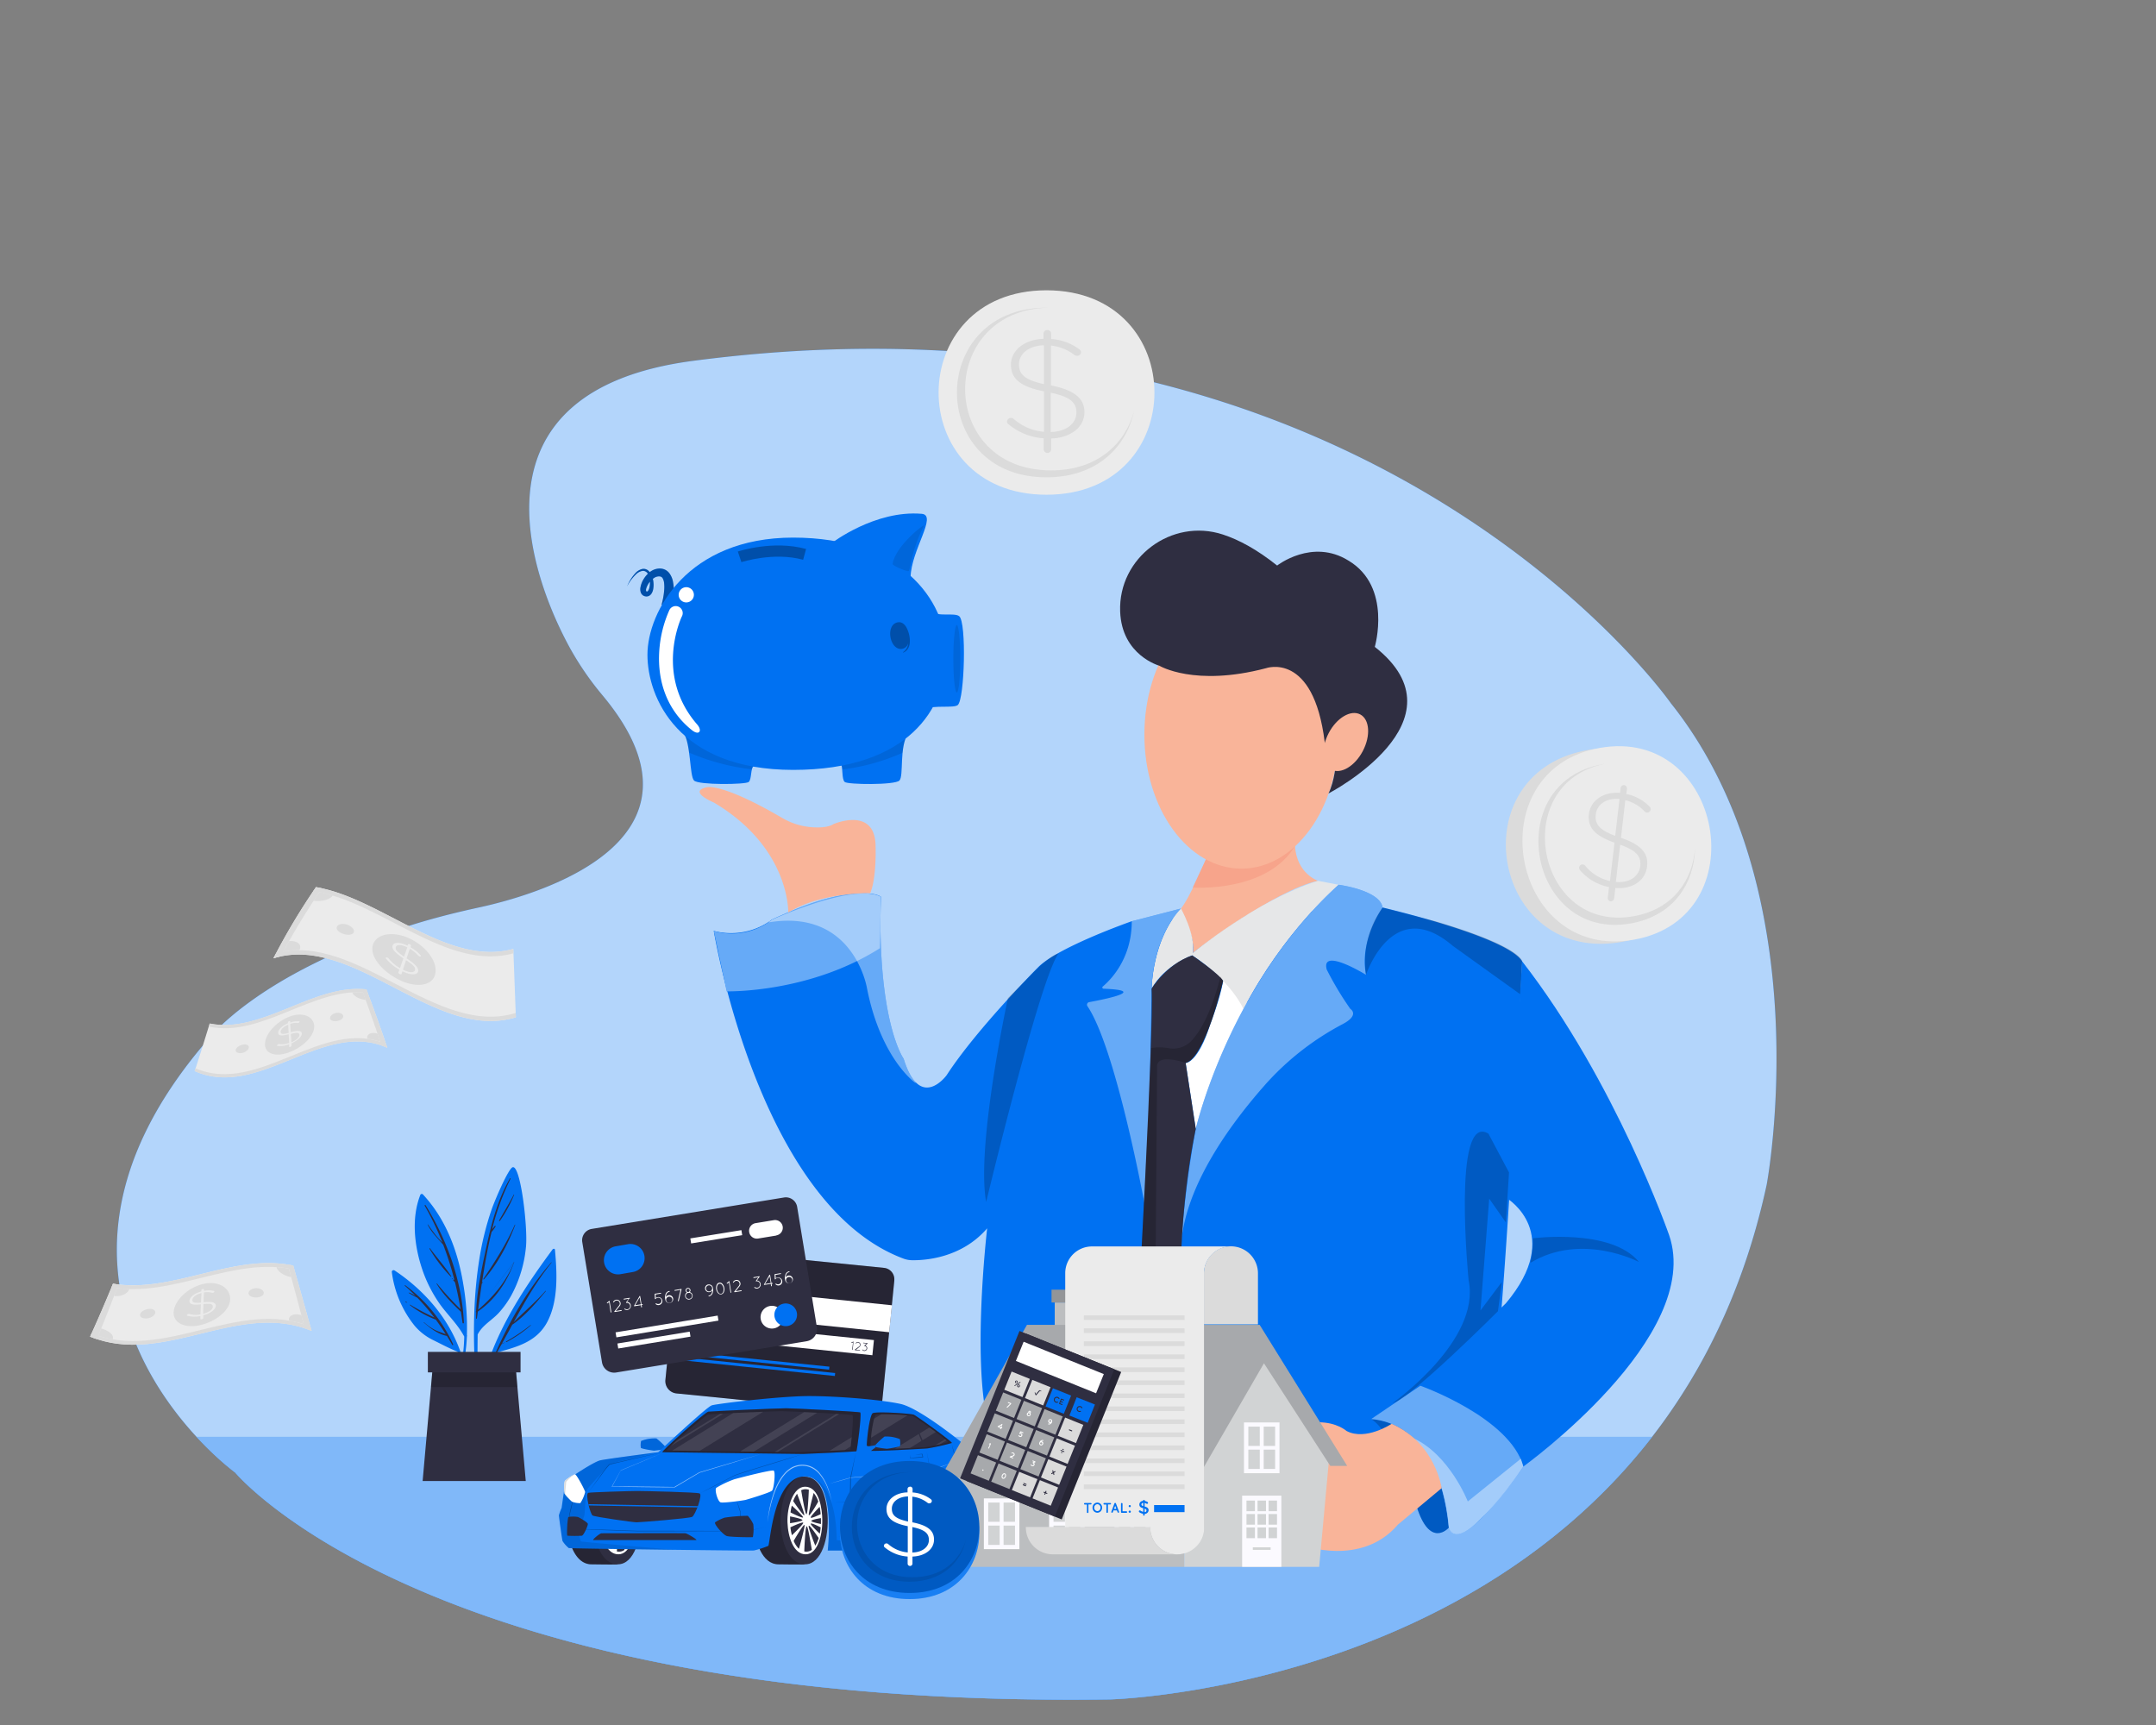 <svg data-name="Layer 1" xmlns="http://www.w3.org/2000/svg" width="100%" height="100%" viewBox="0 -120 1000 800"><rect x="0" y="-120" width="1000" height="800" fill="#808080" stroke="none"/><defs><clipPath id="a"><path data-name="SVGID" d="M321.56 47.34c-107.27 14-75.44 100.42-56.75 134a139.65 139.65 0 0 0 14.78 21.28c56.55 67.91-31.44 92.6-57.29 98.2-10.45 2.27-20.82 4.87-31 8.05-72.79 22.68-95.43 53.93-95.43 53.93-100.93 117.4 13.21 200.11 13.21 200.11s90.7 109.67 406.07 105.22c0 0 254.31-6.66 304.28-238.75 0 0 25.54-135.48-44.42-223.21-.01 0-139.56-199.94-453.45-158.83z" fill="none"/></clipPath></defs><path d="M321.56 47.34c-107.27 14-75.44 100.42-56.75 134a139.65 139.65 0 0 0 14.78 21.28c56.55 67.91-31.44 92.6-57.29 98.2-10.45 2.27-20.82 4.87-31 8.05-72.79 22.68-95.43 53.93-95.43 53.93-100.93 117.4 13.21 200.11 13.21 200.11s90.7 109.67 406.07 105.22c0 0 254.31-6.66 304.28-238.75 0 0 25.54-135.48-44.42-223.21-.01 0-139.56-199.94-453.45-158.83z" fill="#0071f2"/><path d="M321.56 47.34c-107.27 14-75.44 100.42-56.75 134a139.65 139.65 0 0 0 14.78 21.28c56.55 67.91-31.44 92.6-57.29 98.2-10.45 2.27-20.82 4.87-31 8.05-72.79 22.68-95.43 53.93-95.43 53.93-100.93 117.4 13.21 200.11 13.21 200.11s90.7 109.67 406.07 105.22c0 0 254.31-6.66 304.28-238.75 0 0 25.54-135.48-44.42-223.21-.01 0-139.56-199.94-453.45-158.83z" fill="#fff" opacity=".7"/><g clip-path="url(#a)"><path fill="#0071f2" d="M784.37 546.37H82.91l39.41 103.11 674.92 116.9-12.87-220.01z"/><path fill="#fff" opacity=".5" d="M784.37 546.37H82.91l39.41 103.11 674.92 116.9-12.87-220.01z"/><path d="M414.81 473.81 409.18 530a5.7 5.7 0 0 1-6.2 5.15h-.05l-89.15-8.92a5.75 5.75 0 0 1-5.15-6.27l5.63-56.21a5.32 5.32 0 0 1 5.83-4.76L410 468a5.3 5.3 0 0 1 4.79 5.77z" fill="#2f2e41"/><path d="M414.81 473.81 409.18 530a5.7 5.7 0 0 1-6.2 5.15h-.05l-89.15-8.92a5.75 5.75 0 0 1-5.15-6.27l5.63-56.21a5.32 5.32 0 0 1 5.83-4.76L410 468a5.3 5.3 0 0 1 4.79 5.77z" opacity=".2"/><path fill="#fff" d="m311.912 487.529 1.283-12.505 100.512 10.316-1.283 12.505zM317.378 499.556l.72-7.013 87.252 8.955-.72 7.013z"/><path d="m395.66 502.58-.56.25h-.1a.1.1 0 0 1-.1-.07.12.12 0 0 1 0-.16l.77-.37a.12.12 0 0 1 .18.16l-.34 3.49a.14.14 0 0 1-.14.12.14.14 0 0 1-.12-.16zM396.54 505.87l1.94-1.43a1 1 0 0 0 .4-.69 1.12 1.12 0 0 0-.19-.67 1 1 0 0 0-.7-.4 1 1 0 0 0-.68.19l-.21.14a.13.13 0 1 1-.15-.2l.19-.16a1.32 1.32 0 0 1 .88-.23 1.21 1.21 0 0 1 .87.49 1.29 1.29 0 0 1-.26 1.75L397 506l1.81.18a.12.12 0 0 1 .11.14.12.12 0 0 1-.14.11l-2.12-.24h-.11a.16.16 0 0 1 0-.21.13.13 0 0 1-.01-.11zM402.42 503.09l-1.08.91a1.3 1.3 0 0 1-.51 2.53 1.3 1.3 0 0 1-.87-.48.11.11 0 0 1 0-.16.11.11 0 0 1 .16 0 1.06 1.06 0 0 0 .69.36 1 1 0 0 0 1.12-.9 1 1 0 0 0-.91-1.12.15.15 0 0 1-.11-.06.15.15 0 0 1 0-.19l1.05-.87-1.46-.16c-.06 0-.11-.05-.12-.11a.12.12 0 0 1 .12-.13l1.77.18a.13.13 0 0 1 .12.14z" fill="#2f2e41"/><path fill="#0071f2" d="m316.503 508.21.141-1.373 68.053 6.985-.141 1.372zM316.23 510.85l.14-1.372 70.997 7.287-.14 1.373z"/><path d="m369.74 439.71 9.14 55.75a5.7 5.7 0 0 1-4.68 6.54l-88.42 14.52a5.72 5.72 0 0 1-6.56-4.73l-9.15-55.75a5.33 5.33 0 0 1 4.39-6.11l89.18-14.57a5.31 5.31 0 0 1 6.1 4.35z" fill="#2f2e41"/><path d="M363.23 490a5.27 5.27 0 1 1-6.05-4.33 5.27 5.27 0 0 1 6.05 4.33z" fill="#fff"/><path d="M369.62 488.91a5.26 5.26 0 1 1-6.05-4.33 5.26 5.26 0 0 1 6.05 4.33zM293.5 469.93l-5.77 1a6.56 6.56 0 0 1-7.54-5.41 6.54 6.54 0 0 1 5.4-7.52l5.78-1a6.58 6.58 0 0 1 7.53 5.41 6.54 6.54 0 0 1-5.4 7.52z" fill="#0071f2"/><path d="m360.09 453-8.47 1.39a3.6 3.6 0 0 1-4.13-3 3.59 3.59 0 0 1 2.95-4.13l8.47-1.39a3.57 3.57 0 0 1 4.12 2.95 3.59 3.59 0 0 1-3 4.12zM282.5 483.86l-.69.56h-.09a.19.19 0 0 1-.18 0 .18.18 0 0 1 0-.27l.95-.81a.19.19 0 0 1 .26 0 .29.29 0 0 1 0 .13l.82 5a.18.18 0 0 1-.15.21.18.18 0 0 1-.22-.14zM285 488.13l2.16-2.7a1.47 1.47 0 0 0 .3-1.12 1.32 1.32 0 0 0-.52-.87 1.38 1.38 0 0 0-1.11-.29 1.47 1.47 0 0 0-.88.51l-.22.29a.2.2 0 0 1-.31-.24l.22-.28a1.81 1.81 0 0 1 3.19.82 1.83 1.83 0 0 1-.36 1.41l-1.9 2.34 2.57-.43a.21.21 0 0 1 .22.17.2.2 0 0 1-.16.22l-3 .49a.19.19 0 0 1-.15 0 .22.22 0 0 1-.09-.3zM292 482.08l-1.17 1.66a2 2 0 0 1 1 .35 1.86 1.86 0 0 1 .75 1.28 1.91 1.91 0 0 1-1.54 2.15 1.85 1.85 0 0 1-1.39-.33.18.18 0 0 1 0-.26.18.18 0 0 1 .27 0 1.46 1.46 0 0 0 1.09.26 1.49 1.49 0 0 0 1-.6 1.52 1.52 0 0 0-1.41-2.38.15.15 0 0 1-.16 0 .18.18 0 0 1 0-.27l1.12-1.61-2.08.34a.2.2 0 0 1-.23-.15.19.19 0 0 1 .15-.22l2.57-.41a.2.2 0 0 1 .23.16.14.14 0 0 1 0 .09.16.16 0 0 1-.2-.06zM297.24 485.3l-2.94.49h-.11a.19.19 0 0 1-.09-.24l2.51-4.43a.17.17 0 0 1 .24-.08.18.18 0 0 1 .08.09l.61 3.71h.37a.19.19 0 0 1 .22.14.18.18 0 0 1-.15.2h-.38l.16.94a.2.2 0 0 1-.16.21.2.2 0 0 1-.22-.16zm0-.38-.58-3.23-2.05 3.61zM304.14 484.76a.2.2 0 0 1 0-.27.21.21 0 0 1 .29 0 1.46 1.46 0 0 0 1.09.24 1.4 1.4 0 0 0 1-.59 1.45 1.45 0 0 0-1.43-2.3 1.45 1.45 0 0 0-1 .59.2.2 0 0 1-.27 0h-.06a.09.09 0 0 1 0-.07l-.1-2.22a.17.17 0 0 1 .06-.16h.12l2.57-.41a.19.19 0 0 1 .23.15.2.2 0 0 1-.17.23l-2.36.38.07 1.65a1.78 1.78 0 0 1 .88-.4 1.85 1.85 0 0 1 1.39.32 1.81 1.81 0 0 1 .74 1.21 1.87 1.87 0 0 1-1.55 2.14 1.9 1.9 0 0 1-1.37-.32zM308.7 480.2a2.2 2.2 0 0 1 1.71-1.48.19.19 0 0 1 .22.14.21.21 0 0 1-.16.24 1.84 1.84 0 0 0-1.41 1.28 3.78 3.78 0 0 0-.22 1.15 1.83 1.83 0 1 1-.24 1.28c0-.11-.05-.23-.07-.34a4.49 4.49 0 0 1 .17-2.27zm.27 2.58v.1a1.45 1.45 0 1 0 0-.18zM314.41 483.35l1.22-5.14-2.57.42a.19.19 0 0 1-.22-.15.21.21 0 0 1 .16-.22l2.87-.48h.13a.27.27 0 0 1 .12.09.21.21 0 0 1 0 .11l-1.29 5.34a.17.17 0 0 1-.15.14.11.11 0 0 1-.08 0 .21.21 0 0 1-.19-.11zM318.93 477.31a1.14 1.14 0 0 1 1 1.93 1.75 1.75 0 1 1-2.16 1.89 1.8 1.8 0 0 1 .82-1.73 1.11 1.11 0 0 1 .38-2.09zm.82 5.05a1.4 1.4 0 0 0-.34-2.78h-.11a1.4 1.4 0 0 0 .34 2.78zm-.51-3.16a.78.78 0 1 0-.89-.65.77.77 0 0 0 .89.65zM328.56 475.72a1.82 1.82 0 0 1 2.05 1.29 2.34 2.34 0 0 0 .09.46 4.68 4.68 0 0 1-.17 2.26 2.25 2.25 0 0 1-1.7 1.49.17.17 0 0 1-.21-.11.18.18 0 0 1 .12-.23 1.92 1.92 0 0 0 1.42-1.29 3.48 3.48 0 0 0 .2-1.15 1.76 1.76 0 0 1-1.29.81 1.81 1.81 0 0 1-.59-3.57zm1.73 1.56a1.43 1.43 0 1 0-1.2 1.65 1.45 1.45 0 0 0 1.2-1.65zM332.19 477.92a3.54 3.54 0 0 1 .21-2 1.55 1.55 0 0 1 2.71-.45 3.52 3.52 0 0 1 .84 1.82 3.46 3.46 0 0 1-.22 2 1.67 1.67 0 0 1-1.22 1 1.71 1.71 0 0 1-1.49-.6 3.43 3.43 0 0 1-.83-1.77zm.39 0a2.94 2.94 0 0 0 .73 1.61 1.16 1.16 0 0 0 2.07-.34 3.26 3.26 0 0 0-.55-3.36 1.26 1.26 0 0 0-1.14-.49 1.31 1.31 0 0 0-.93.82 3 3 0 0 0-.18 1.67zM338.09 474.73l-.7.57h-.09a.19.19 0 0 1-.18 0 .2.2 0 0 1 0-.27l.95-.81a.19.19 0 0 1 .26 0 .15.15 0 0 1 0 .13l.82 5a.17.17 0 0 1-.15.2.2.2 0 0 1-.21-.16zM340.56 479l2.16-2.7a1.4 1.4 0 0 0 .29-1.12 1.25 1.25 0 0 0-.51-.86 1.43 1.43 0 0 0-1.11-.3 1.46 1.46 0 0 0-.89.52l-.23.28a.18.18 0 0 1-.25 0 .18.18 0 0 1 0-.27l.21-.28a1.85 1.85 0 0 1 1.14-.66 1.82 1.82 0 0 1 1.4.36 1.75 1.75 0 0 1 .65 1.12 1.8 1.8 0 0 1-.36 1.4l-1.85 2.33 2.58-.42a.18.18 0 0 1 .21.16.18.18 0 0 1-.15.21l-3 .5a.15.15 0 0 1-.16 0 .21.21 0 0 1-.13-.27zM352.24 472.19l-1.17 1.67a1.87 1.87 0 0 1 .25 3.7 1.83 1.83 0 0 1-1.38-.32.19.19 0 0 1 .22-.32 1.48 1.48 0 0 0 2.07-.31v-.06a1.48 1.48 0 0 0-.34-2.06 1.42 1.42 0 0 0-1.09-.26.17.17 0 0 1-.17 0 .19.19 0 0 1 0-.27l1.12-1.61-2.1.35a.19.19 0 0 1-.21-.17.16.16 0 0 1 .13-.21l2.57-.42a.19.19 0 0 1 .23.15v.09a.12.12 0 0 1-.13.08zM357.5 475.42l-2.95.47a.11.11 0 0 1-.11 0 .17.17 0 0 1-.07-.24l2.5-4.42a.18.18 0 0 1 .25 0l.07.08.61 3.71h.37a.21.21 0 0 1 .22.16.18.18 0 0 1-.13.21h-.4l.16.92a.19.19 0 0 1-.17.22.17.17 0 0 1-.2-.15zm0-.38-.53-3.18-2.16 3.59zM359.74 475.63a.2.2 0 0 1 0-.27.21.21 0 0 1 .28 0 1.48 1.48 0 0 0 2.05-.34 1.48 1.48 0 0 0 .26-1.1 1.52 1.52 0 0 0-.6-1 1.45 1.45 0 0 0-1.09-.25 1.54 1.54 0 0 0-1 .6.2.2 0 0 1-.27 0l-.1-2.23a.15.15 0 0 1 .07-.15.11.11 0 0 1 .11 0l2.58-.42a.21.21 0 0 1 .23.15.23.23 0 0 1-.17.23l-2.37.39.08 1.64a1.78 1.78 0 0 1 .87-.4 1.82 1.82 0 0 1 1.39.33 1.77 1.77 0 0 1 .75 1.2 1.86 1.86 0 0 1-1.52 2.14 1.85 1.85 0 0 1-1.55-.52zM364.31 471.08a2.2 2.2 0 0 1 1.69-1.48.18.18 0 0 1 .21.13.2.2 0 0 1-.16.23 1.84 1.84 0 0 0-1.41 1.29 3.21 3.21 0 0 0-.22 1.14 1.81 1.81 0 1 1 .58 2.5 1.86 1.86 0 0 1-.83-1.21l-.07-.35a4.58 4.58 0 0 1 .21-2.25zm.27 2.57v.11a1.46 1.46 0 1 0 0-.18zM285.515 497.9l47.347-7.77.38 2.32-47.346 7.77zM286.374 503.073l33.522-5.501.38 2.319-33.521 5.501zM320.19 454.334l23.691-3.829.376 2.327-23.69 3.829z" fill="#fff"/><path d="M706 325.8s-8.73 192.81-17 225.9l-228.77-5.19c-10.57-27-2.36-96.85-2.36-96.85-11.86 13.77-28.72 14.87-34.74 14.79a11.9 11.9 0 0 1-4-.72c-67.29-25-88.07-152-88.07-152a31.93 31.93 0 0 0 25.56-4.23 17.58 17.58 0 0 0 1.44-1.05c42.26-18.2 50.47-10.57 50.47-10.57C406.8 354 419.13 371 419.13 371c1.68 5.46 3.6 8.87 5.55 10.88 6.93 7.08 14.4-3.25 14.4-3.25 14.08-21.7 42.85-50.47 42.85-50.47 10-9.39 43-20.93 43-20.93l116.35-6.35s57.53 13.34 64.72 24.92z" fill="#0071f2"/><path d="M672 588.46s-8.82 10.29-15.07-10.29c0 0-10.66-34.19-21-40.07.07 0 30.9-1.1 36.07 50.36z" fill="#0071f2"/><path d="M672 588.46s-8.82 10.29-15.07-10.29c0 0-10.66-34.19-21-40.07.07 0 30.9-1.1 36.07 50.36z" opacity=".2"/><path d="M554.62 403.55 549.93 373s5.68.16 11.39-17.92c0 0 4.74-12.28 6-20.13l1.06-3.84 8.94 7.8 1.33 8.37z" fill="#fff"/><path d="M559.49 278.2s-7.72 18.38-11.76 23.16c0 0 7 14.34 5.51 20.59 0 0 37.5-29.05 58.08-33.46 0 0-9.92-3.3-10.66-16.17z" fill="#f9b499"/><path d="m559.49 278.2-6.25 13.42s34.46 2.48 47.42-19.3z" fill="#f7a48b"/><ellipse cx="575.8" cy="220.7" rx="45.01" ry="62.15" fill="#f9b499"/><path d="M625.47 140c20.33 12.16 12.19 40 12.19 40 43.57 34.27-21.49 68-21.49 68 2.91-5.81 3.49-14.53 3.49-14.53l-5.23-9.29c-5.23-42.4-27.3-34.27-27.3-34.27-33.11 8.71-49.37-1.16-49.37-1.16s-17.47-4.79-18.21-25.16c-.92-25 23.85-43.47 47.64-35.7 7.41 2.42 15.79 6.91 25.17 14.39 0 0 16.26-12.77 33.11-2.28z" fill="#2f2e41"/><path d="M534.13 338.49s.24-23 13.6-37.13c0 0 6.82 11.75 5.51 20.59 0 0 29.78-24.63 58.08-33.46l9.56 1.84s-25.73 22.06-44.11 57.72c0 0-5.07-12.58-23.8-25 .03 0-12.59 4.41-18.84 15.44z" fill="#e6e7e8"/><path d="M620.88 290.33s19.19 2.47 20.41 10.57c0 0-10.94 15-7.7 31.19 0 0-21.06-13-18.22-2.43a147.54 147.54 0 0 0 10.93 18.22s4.56 2.74-3.41 7a127.83 127.83 0 0 0-35.4 27.41c-17.37 19.5-38.58 48.8-39.77 76.57a477.41 477.41 0 0 1 6.9-55.32s15.38-67.07 66.26-113.21z" fill="#0071f2"/><path d="M620.88 290.33s19.19 2.47 20.41 10.57c0 0-10.94 15-7.7 31.19 0 0-21.06-13-18.22-2.43a147.54 147.54 0 0 0 10.93 18.22s4.56 2.74-3.41 7a127.83 127.83 0 0 0-35.4 27.41c-17.37 19.5-38.58 48.8-39.77 76.57a477.41 477.41 0 0 1 6.9-55.32s15.38-67.07 66.26-113.21z" fill="#fff" opacity=".4"/><path d="M511.5 337.51c3.56-3 13.44-12.8 13.44-30.27l22.79-5.88s-12.5 11.76-13.6 37.13c0 0-1.11 82.34-3.31 99.62 0 0-13.2-71.89-26.43-91.45a1.22 1.22 0 0 1 .78-1.9c6.77-1.23 27.88-5.44 6.7-6.22a.58.58 0 0 1-.37-1.03z" fill="#0071f2"/><path d="M511.5 337.51c3.56-3 13.44-12.8 13.44-30.27l22.79-5.88s-12.5 11.76-13.6 37.13c0 0-1.11 82.34-3.31 99.62 0 0-13.2-71.89-26.43-91.45a1.22 1.22 0 0 1 .78-1.9c6.77-1.23 27.88-5.44 6.7-6.22a.58.58 0 0 1-.37-1.03z" fill="#fff" opacity=".4"/><path d="M658.74 522.66s39.71 14.7 47.79 37.49c0 0 83.82-60.28 67.64-107.34 0 0-24.63-70.94-68.19-127l-6.8 110.09s26.47 16.18-.73 48.53z" fill="#0071f2"/><path d="m636 538.1 22.79-15.44s41.54 14.7 47.79 37.49c0 0-29.4 43-34.55 28.31-.03 0-1.89-47.05-36.03-50.36z" fill="#0071f2"/><path d="m636 538.1 22.79-15.44s41.54 14.7 47.79 37.49c0 0-29.4 43-34.55 28.31-.03 0-1.89-47.05-36.03-50.36z" fill="#fff" opacity=".4"/><path d="M680.8 576.33s-8.45-21.69-25.36-29.41c0 0 14.33 11.76 16.54 41.54 0 0 2 9.47 15.44-4.78 0 0 7.72-6.62 19.11-23.53l-1.1-3.67z" fill="#fff" opacity=".4"/><path d="M710.94 454.28s36.4-4.78 49.26 11c0 0-26.46-14-50.36.37 0 .03 1.47-7.65 1.1-11.37zM645.88 530.75s41.17-29.05 35.29-57c0 0-7.72-78.3 9.19-68l9.56 18-1.47 23.16-7.72-11-4.05 51.84 9.93-13.24-1.84 13.6s-40.77 40.8-48.89 42.64z" opacity=".2"/><path d="M645.51 540.3s-12.13 8.09-21 3.31c0 0-4.41-4-12.87-4l-7.72 57s27.57 10.29 44.48-9.56l20.26-16.88s-2.73-20.77-23.15-29.87z" fill="#f9b499"/><path d="M633.59 332.09s12.29-37.35 40.23-13.45l31.24 22.42.92-15.25s-.18-6.81-40.25-18.57l-24.44-6.34a42.43 42.43 0 0 0-7.7 31.19zM467.5 342.9s-14.87 68.56-10.09 94.54c0 0 24.7-102.81 33.52-115.22 0 0-3.58 0-15.16 12.41z" opacity=".2"/><path d="M337.06 339.75s38 1 71.06-20l.44-23.84s-11.94-7.71-50.48 10.57a30 30 0 0 1-27 5.28z" fill="#0071f2"/><path d="M337.06 339.75s38 1 71.06-20l.44-23.84s-11.94-7.71-50.48 10.57a30 30 0 0 1-27 5.28z" fill="#fff" opacity=".4"/><path d="M331.06 252.17s-12-5-3.51-7c0 0 6.31-2.71 35.19 14.13a32 32 0 0 0 13.36 4.3c3.8.32 8 .18 10.5-1.42 0 0 19.52-8.5 19.52 10.51 0 0 .5 14.51-2.5 21.52 0 0-23-.5-38 9-.04.01.97-30.02-34.56-51.04z" fill="#f9b499"/><ellipse cx="624.21" cy="224.13" rx="14.45" ry="8.94" transform="rotate(-62.41 624.202 224.136)" fill="#f9b499"/><path d="M567.3 334.9s-8.3 35.85-17.37 38.1l4.69 30.6s-9.48 41.49-6.52 93.74l-20.59-1.1s7.72-137.85 6.62-157.7c0 0 6.8-11.4 18.84-15.44.03-.05 12.59 8.59 14.33 11.8z" fill="#2f2e41"/><path d="M533.94 366.06a23.14 23.14 0 0 1 7.75 0 11.7 11.7 0 0 0 11-3.43c4.1-4.42 9.12-13 13.4-29.69l1.19 1.93s-7.44 34.47-17.37 38.05c0 0-12.86-4.5-13.23 1.38l-.92 122.23-8.27-.37s6.64-121.83 6.45-130.1z" opacity=".2"/><path d="m424.68 381.89-.05.39s-16-11-22.51-44c0 0-6-37-45.55-30.52a2 2 0 0 0 .07-.21 17.58 17.58 0 0 0 1.44-1.05c42.26-18.2 50.47-10.57 50.47-10.57C406.8 354 419.13 371 419.13 371c1.68 5.47 3.6 8.88 5.55 10.89z" fill="#fff" opacity=".4"/><path d="M311.79 161.71c.26-1.35.43-2.58.56-3.85s.19-2.58.19-3.87a21 21 0 0 0-.36-4 9.5 9.5 0 0 0-1.79-4.25 5.54 5.54 0 0 0-2.2-1.66 5.42 5.42 0 0 0-1.31-.36 6 6 0 0 0-1.27-.05 7.61 7.61 0 0 0-4.31 1.72 11.88 11.88 0 0 0-2.74 3.13 10.93 10.93 0 0 0-1.5 3.89 4.72 4.72 0 0 0 .19 2.47 2.78 2.78 0 0 0 1 1.26 2.93 2.93 0 0 0 1.44.47 2.67 2.67 0 0 0 1.51-.36 3.16 3.16 0 0 0 1-1 5.54 5.54 0 0 0 .77-2.05 11.34 11.34 0 0 0 0-3.94 9.45 9.45 0 0 0-1.39-3.65 4.43 4.43 0 0 0-1.51-1.41 3.23 3.23 0 0 0-2.07-.35 6.24 6.24 0 0 0-3.27 1.93 20.61 20.61 0 0 0-3.88 6.18 20.38 20.38 0 0 1 4.3-5.75 5.43 5.43 0 0 1 3-1.47 2.6 2.6 0 0 1 2.42 1.53 7.9 7.9 0 0 1 .86 3.2 9.68 9.68 0 0 1-.28 3.3 3.54 3.54 0 0 1-.6 1.27.79.79 0 0 1-.33.27.49.49 0 0 1-.24 0 .58.58 0 0 1-.25-.12 1.34 1.34 0 0 1-.07-.18 2.36 2.36 0 0 1 .09-1.12 9 9 0 0 1 3.61-4.84 4.1 4.1 0 0 1 2.42-.75 3.07 3.07 0 0 1 .53.07 2.17 2.17 0 0 1 .42.17 1.88 1.88 0 0 1 .6.59 5.92 5.92 0 0 1 .72 2.49 17.32 17.32 0 0 1 0 3.22 31.34 31.34 0 0 1-.45 3.35 37.84 37.84 0 0 1-.76 3.29z" fill="#0071f2"/><path d="M311.79 161.71c.26-1.35.43-2.58.56-3.85s.19-2.58.19-3.87a21 21 0 0 0-.36-4 9.5 9.5 0 0 0-1.79-4.25 5.54 5.54 0 0 0-2.2-1.66 5.42 5.42 0 0 0-1.31-.36 6 6 0 0 0-1.27-.05 7.61 7.61 0 0 0-4.31 1.72 11.88 11.88 0 0 0-2.74 3.13 10.93 10.93 0 0 0-1.5 3.89 4.72 4.72 0 0 0 .19 2.47 2.78 2.78 0 0 0 1 1.26 2.93 2.93 0 0 0 1.44.47 2.67 2.67 0 0 0 1.51-.36 3.16 3.16 0 0 0 1-1 5.54 5.54 0 0 0 .77-2.05 11.34 11.34 0 0 0 0-3.94 9.45 9.45 0 0 0-1.39-3.65 4.43 4.43 0 0 0-1.51-1.41 3.23 3.23 0 0 0-2.07-.35 6.24 6.24 0 0 0-3.27 1.93 20.61 20.61 0 0 0-3.88 6.18 20.38 20.38 0 0 1 4.3-5.75 5.43 5.43 0 0 1 3-1.47 2.6 2.6 0 0 1 2.42 1.53 7.9 7.9 0 0 1 .86 3.2 9.68 9.68 0 0 1-.28 3.3 3.54 3.54 0 0 1-.6 1.27.79.79 0 0 1-.33.27.49.49 0 0 1-.24 0 .58.58 0 0 1-.25-.12 1.34 1.34 0 0 1-.07-.18 2.36 2.36 0 0 1 .09-1.12 9 9 0 0 1 3.61-4.84 4.1 4.1 0 0 1 2.42-.75 3.07 3.07 0 0 1 .53.07 2.17 2.17 0 0 1 .42.17 1.88 1.88 0 0 1 .6.59 5.92 5.92 0 0 1 .72 2.49 17.32 17.32 0 0 1 0 3.22 31.34 31.34 0 0 1-.45 3.35 37.84 37.84 0 0 1-.76 3.29z" opacity=".3" style="isolation:isolate"/><path d="M317 219.79c3.51 5 2.79 20.1 4.92 22.21s23.89 1.9 25.35.65.78-6.59 2.42-7.48c.62-.35-32.69-15.38-32.69-15.38z" fill="#0071f2"/><path d="M349.66 235.18a2.37 2.37 0 0 0-.93 1.61 103.1 103.1 0 0 1-29.15-7.79c-.51-3.69-1.23-7.2-2.58-9.16 0-.05 33.31 14.98 32.66 15.34z" opacity=".1" style="isolation:isolate"/><path d="M421.3 220c-4.39 6.33-2 19.86-4.14 22s-23.89 1.9-25.36.65-.79-6.89-1.66-8c-.45-.52 31.16-14.65 31.16-14.65z" fill="#0071f2"/><path d="M421.3 220c-1.64 2.36-2.34 5.73-2.67 9.12a98.79 98.79 0 0 1-28 7.75 4.73 4.73 0 0 0-.48-2.19c-.46-.55 31.15-14.68 31.15-14.68z" opacity=".1" style="isolation:isolate"/><path d="M367.9 129.32c-48.89 0-67.6 34.28-67.6 54.34 0 19.8 14.21 53.39 67.6 53.39s71.1-28.5 71.1-53.88-21.71-53.85-71.1-53.85z" fill="#0071f2"/><path d="M385.86 131.8s20-15.34 41.66-13.51c7.45.63-4.93 16.79-5.17 29.41z" fill="#0071f2"/><path d="M414 141.53c-.13.8 6.78 3.75 7.49 3.29s1.43-10.39 7.07-21c.83-1.54-13.21 9.18-14.56 17.71z" opacity=".1" style="isolation:isolate"/><path d="M418.35 180.92a3.56 3.56 0 0 0 2.87-2.51 5.32 5.32 0 0 1-2.32 4 .11.11 0 0 0 .07.21c3.83-1.44 3.45-6.89 2.07-10.28a4.84 4.84 0 0 0-.23-.57c-.86-2-2.35-3.45-4.23-3.18-6.18.86-3.95 13.15 1.77 12.33z" opacity=".3" style="isolation:isolate"/><path d="M433.08 163.41c1 2.88 9.65.54 11.83 2.37 3.45 2.85 2.5 38.32-.65 41.18-1.78 1.6-11.62-.09-14.38 1.87s3.2-45.42 3.2-45.42z" fill="#0071f2"/><path d="M445.41 185.51c0 8.61-.72 15.64-1.62 15.64s-1.61-7-1.61-15.64.73-15.65 1.61-15.65 1.62 7 1.62 15.65z" opacity=".1" style="isolation:isolate"/><path d="M343.87 140.69c.14 0 14.9-4.85 28.64-1.09l1.37-5c-15.29-4.18-31 1-31.66 1.17l1.65 4.93-.82-2.46z" opacity=".3" style="isolation:isolate"/><path d="M323.37 216c-19.72-22.67-7.66-49-7.11-50.11a3.25 3.25 0 1 0-5.83-2.86 55.13 55.13 0 0 0-4.65 18.89c-.94 14.42 3.83 27.66 15.11 36.67 3.4 2.73 5.01.33 2.48-2.59zM314.78 155.84a3.53 3.53 0 1 0 3.54-3.52 3.52 3.52 0 0 0-3.53 3.51z" fill="#fff"/><path d="m308.48 552 .27-.9a33.82 33.82 0 0 0-4.28-4 17.14 17.14 0 0 0-7.12 1.17 8.46 8.46 0 0 0-.11 3.17c.08.4 5.28 1.28 6.16 1.33a48.63 48.63 0 0 0 5.08-.77z" fill="#0071f2"/><path d="m308.71 551.07-.26.9s2.21 1.58 2.29 1.76a1.3 1.3 0 0 1 0 .57H313v-3.17a4.51 4.51 0 0 1-1 .44 32.13 32.13 0 0 1-3.29-.5z" fill="#ffc727"/><g opacity=".1"><path d="m308.48 552 .27-.9a33.82 33.82 0 0 0-4.28-4 17.14 17.14 0 0 0-7.12 1.17 8.46 8.46 0 0 0-.11 3.17c.08.4 5.28 1.28 6.16 1.33a48.63 48.63 0 0 0 5.08-.77z"/><path d="m308.71 551.07-.26.9s2.21 1.58 2.29 1.76a1.3 1.3 0 0 1 0 .57H313v-3.17a4.51 4.51 0 0 1-1 .44 32.13 32.13 0 0 1-3.29-.5z"/></g><path d="M349.77 586.22c.23 8.64 3.67 19.26 11.33 19.26.75 0 11.08.19 11.69 0 6.19-2 9.84-13.31 9.15-23.24-.54-7.74-3-16.4-9.5-17.41h-11.69c-7.75-.07-11.25 12.06-10.98 21.39z" fill="#2f2e41"/><path d="M349.77 586.22c.23 8.64 3.67 19.26 11.33 19.26.75 0 11.08.19 11.69 0 6.19-2 9.84-13.31 9.15-23.24-.54-7.74-3-16.4-9.5-17.41h-11.69c-7.75-.07-11.25 12.06-10.98 21.39z" opacity=".2"/><path d="M362.07 586.22c.24 8.64 3.67 19.26 11.33 19.26s11.18-12.27 10.41-23.27c-.57-8.26-3.25-17.42-10.72-17.42-7.74-.03-11.28 12.1-11.02 21.43z" fill="#2f2e41"/><path d="M365.25 586c.21 6.67 2.77 14.84 8.44 14.84s8.22-9.5 7.63-17.93c-.44-6.33-2.44-13.42-7.92-13.42s-8.4 9.3-8.15 16.51z" fill="#fff"/><path d="M375.16 570.89c-.11 2.71-.52 11.34-1.11 11.34s-1.94-8.16-2.45-11.09a4.31 4.31 0 0 1 2-.49 5.15 5.15 0 0 1 1.56.24zM373 582.73c-.31.24-3.08-3.66-5.1-6.57a12.23 12.23 0 0 1 1.81-3.4c1.29 3.37 3.68 9.7 3.29 9.97zM372.47 583.75c-.14.34-3.17-1-5.81-2.33a24.27 24.27 0 0 1 .6-3.17c2.46 2.22 5.38 5.05 5.21 5.5zM372.18 585c0 .41-3 1-5.73 1.42V583.27c2.77.51 5.7 1.24 5.73 1.73zM367.31 592a27 27 0 0 1-.7-3.69c2.63-1.22 5.7-2.53 5.94-2.12s-2.95 3.62-5.24 5.81zM370.57 598.29a10.34 10.34 0 0 1-2.44-3.7c1.7-2.9 4.59-7.68 5-7.36s-1.83 8.45-2.56 11.06zM376.55 598.77a4.21 4.21 0 0 1-2.51.84 4.45 4.45 0 0 1-1-.11c.08-2.27.5-11.65 1.12-11.65s1.84 7.85 2.39 10.92zM379.72 593.28a14.18 14.18 0 0 1-1.58 3.56c-1.32-3.36-3.44-9-3-9.25s2.68 2.98 4.58 5.69zM380.65 588.34a29.3 29.3 0 0 1-.42 2.94c-2.14-2-4.36-4.24-4.2-4.64s2.35.57 4.62 1.7zM380.77 584.05v2.74c-2.28-.48-4.41-1-4.44-1.43s2.14-.95 4.44-1.31zM380.64 582.23c-2.2 1-4.4 2-4.61 1.58s2.11-2.88 4.13-5a28.14 28.14 0 0 1 .48 3.42zM379.53 576.38c-1.58 2.82-3.93 6.62-4.34 6.34s1.41-7.37 2.2-10.33a11.11 11.11 0 0 1 2.14 3.99zM263 586.22c.24 8.64 3.67 19.26 11.35 19.26.75 0 11 .19 11.69 0 6.17-2 9.83-13.31 9.13-23.24-.54-7.74-3-16.4-9.5-17.41h-11.7c-7.73-.07-11.26 12.06-10.97 21.39z" fill="#2f2e41"/><path d="M263 586.22c.24 8.64 3.67 19.26 11.35 19.26.75 0 11 .19 11.69 0 6.17-2 9.83-13.31 9.13-23.24-.54-7.74-3-16.4-9.5-17.41h-11.7c-7.73-.07-11.26 12.06-10.97 21.39z" opacity=".2"/><path d="M275.23 586.22c.24 8.64 3.69 19.26 11.35 19.26s11.16-12.27 10.4-23.27c-.58-8.26-3.24-17.42-10.73-17.42-7.71-.03-11.25 12.1-11.02 21.43z" fill="#2f2e41"/><path d="M278.4 586c.19 6.67 2.75 14.84 8.42 14.84s8.23-9.5 7.63-17.93c-.44-6.33-2.42-13.42-7.92-13.42s-8.28 9.3-8.13 16.51z" fill="#fff"/><path d="M288.37 570.89c-.13 2.71-.52 11.34-1.11 11.34s-2-8.16-2.47-11.09a4.39 4.39 0 0 1 2-.49 5.25 5.25 0 0 1 1.58.24zM286.19 582.73c-.3.24-3.09-3.66-5.1-6.57a12.52 12.52 0 0 1 1.82-3.4c1.3 3.37 3.7 9.7 3.28 9.97zM285.66 583.75c-.14.34-3.16-1-5.81-2.33.15-1.07.35-2.12.6-3.17 2.47 2.22 5.39 5.05 5.21 5.5zM285.39 585c0 .41-3 1-5.74 1.42v-3.15c2.78.51 5.71 1.24 5.74 1.73zM280.5 592a26.94 26.94 0 0 1-.68-3.69c2.63-1.22 5.7-2.53 5.92-2.12s-2.94 3.62-5.24 5.81zM283.76 598.29a10.16 10.16 0 0 1-2.42-3.7c1.7-2.9 4.58-7.68 5-7.36s-1.83 8.45-2.58 11.06zM289.68 598.77a4.19 4.19 0 0 1-2.51.84 4.68 4.68 0 0 1-1.05-.11c.1-2.27.51-11.65 1.13-11.65s1.9 7.85 2.43 10.92zM293 593.28a13.86 13.86 0 0 1-1.59 3.56c-1.31-3.36-3.42-9-3-9.25s2.65 2.98 4.59 5.69zM293.85 588.34a26.31 26.31 0 0 1-.41 2.94c-2.16-2-4.36-4.24-4.21-4.64s2.34.57 4.62 1.7zM294 584.05a25 25 0 0 1 0 2.74c-2.26-.48-4.39-1-4.42-1.43s2.1-.95 4.42-1.31zM293.85 582.23c-2.2 1-4.42 2-4.61 1.58s2.09-2.88 4.12-5c.22 1.13.38 2.27.49 3.42zM292.72 576.38c-1.58 2.82-3.92 6.62-4.32 6.34s1.4-7.37 2.19-10.33a10.64 10.64 0 0 1 2.13 3.99zM428.8 586.22c.24 8.64 3.67 19.26 11.35 19.26.75 0 11 .19 11.69 0 6.17-2 9.83-13.31 9.13-23.24-.54-7.74-3-16.4-9.5-17.41h-11.7c-7.77-.07-11.3 12.06-10.97 21.39z" fill="#2f2e41"/><path d="M428.8 586.22c.24 8.64 3.67 19.26 11.35 19.26.75 0 11 .19 11.69 0 6.17-2 9.83-13.31 9.13-23.24-.54-7.74-3-16.4-9.5-17.41h-11.7c-7.77-.07-11.3 12.06-10.97 21.39z" fill="#2f2e41"/><path d="M428.8 586.22c.24 8.64 3.67 19.26 11.35 19.26.75 0 11 .19 11.69 0 6.17-2 9.83-13.31 9.13-23.24-.54-7.74-3-16.4-9.5-17.41h-11.7c-7.77-.07-11.3 12.06-10.97 21.39z" opacity=".2"/><path d="M441 586.22c.24 8.64 3.69 19.26 11.35 19.26s11.17-12.27 10.41-23.27c-.59-8.26-3.17-17.42-10.74-17.42s-11.25 12.1-11.02 21.43z" fill="#2f2e41"/><path d="M444.22 586c.19 6.67 2.75 14.84 8.42 14.84s8.24-9.5 7.63-17.93c-.44-6.33-2.42-13.42-7.91-13.42s-8.36 9.3-8.14 16.51z" fill="#c7c7c7"/><path d="M454.13 570.89c-.13 2.71-.52 11.34-1.11 11.34s-2-8.16-2.47-11.09a4.39 4.39 0 0 1 2-.49 5.2 5.2 0 0 1 1.58.24zM452 582.73c-.31.24-3.16-3.66-5.11-6.57a12.52 12.52 0 0 1 1.82-3.4c1.29 3.37 3.66 9.7 3.29 9.97zM451.42 583.75c-.14.34-3.16-1-5.81-2.33a28.18 28.18 0 0 1 .62-3.17c2.45 2.22 5.37 5.05 5.19 5.5zM451.15 585c0 .41-3 1-5.73 1.42v-3.15c2.77.51 5.7 1.24 5.73 1.73zM446.21 592a26.94 26.94 0 0 1-.68-3.69c2.63-1.22 5.7-2.53 5.93-2.12s-2.9 3.62-5.25 5.81zM449.52 598.29a10.16 10.16 0 0 1-2.42-3.7c1.7-2.9 4.58-7.68 5-7.36s-1.83 8.45-2.58 11.06zM455.44 598.77a4.19 4.19 0 0 1-2.51.84 4.68 4.68 0 0 1-1.05-.11c.1-2.27.51-11.65 1.13-11.65s1.9 7.85 2.43 10.92zM458.71 593.28a13.86 13.86 0 0 1-1.59 3.56c-1.31-3.36-3.42-9-3-9.25s2.67 2.98 4.59 5.69zM459.62 588.34a29.3 29.3 0 0 1-.42 2.94c-2.16-2-4.36-4.24-4.2-4.64s2.3.57 4.62 1.7zM459.72 584.05a25 25 0 0 1 0 2.74c-2.26-.48-4.39-1-4.42-1.43s2.14-.95 4.42-1.31zM459.61 582.23c-2.2 1-4.42 2-4.61 1.58s2.09-2.88 4.12-5c.22 1.13.38 2.27.49 3.42zM458.48 576.38c-1.58 2.82-3.92 6.62-4.32 6.34s1.4-7.37 2.19-10.33a10.64 10.64 0 0 1 2.13 3.99z" fill="#2f2e41"/><path d="M383.92 599.1h51.67a95.67 95.67 0 0 0 5-8.9c.27-1.21-.9-25.71 11.75-25.71 11.08 0 10.53 24.59 10.53 24.59l1.36-2.07.3-3.6-.87-2.12s1.58-15.07.87-17.14-7.49-10.79-7.91-11.25-7.92-1.72-8.41-2.18-21.29-17.61-30.56-19.63-29.47-3.64-42.46-3.64-42.66 3.51-45.09 4.32-24.79 21.72-24.79 21.72-23.75 3.06-26.91 3.77-15.28 8.74-15.84 9.74-2.07 12.3-2.07 12.3a24.77 24.77 0 0 0-1.27 3.43c0 .65 1.48 11.39 1.68 11.94a14 14 0 0 0 2.93 3.29c.51.21 84.78 1.32 85.83 1.11a40.12 40.12 0 0 0 6.69-2.15c.81-.54 2.38-32.19 16.88-32.19 12.71.03 11.7 24.21 10.69 34.37z" fill="#0071f2"/><path d="M313.4 598.79c-23.29-.31-49.19-.69-49.47-.8a13.52 13.52 0 0 1-2.93-3.29c-.21-.55-1.73-11.29-1.68-11.94a23.79 23.79 0 0 1 1.27-3.45s1.58-11.31 2.07-12.31 12.67-9.06 15.83-9.77 26.92-3.77 26.92-3.77-21.5 4.75-22.61 5.78-9.5 10-10.39 11.37S271.3 582.18 271 583s-2.33 6.11-2.54 7a13.5 13.5 0 0 0 1 4.86c.28.27 41.98 3.77 43.94 3.93zM383.92 599.1c.91-9.23 1.83-30-7.44-33.75 4.74.87 11.35 8.63 11.62 28.91l47.49 4.84z" opacity=".1" style="isolation:isolate"/><g opacity=".6" fill="#fff"><path d="M434.39 586a57.46 57.46 0 0 1 3.16-14.36c.43-1.15.92-2.29 1.46-3.4a24.78 24.78 0 0 1 1.89-3.17 16.19 16.19 0 0 1 2.42-2.81 18.21 18.21 0 0 1 1.45-1.18 13.82 13.82 0 0 1 1.59-.9 9.51 9.51 0 0 1 3.64-.85 8.62 8.62 0 0 1 3.69.55 11.46 11.46 0 0 1 5.44 4.94 26.75 26.75 0 0 1 2.84 6.81 42.44 42.44 0 0 1 1.33 7.25 42.16 42.16 0 0 0-1.59-7.19 26.61 26.61 0 0 0-2.83-6.63 11.25 11.25 0 0 0-5.29-4.75 8.16 8.16 0 0 0-3.53-.52 9.49 9.49 0 0 0-3.47.83 10.61 10.61 0 0 0-1.58.88 10.83 10.83 0 0 0-1.41 1.12 15.85 15.85 0 0 0-2.39 2.72 30.35 30.35 0 0 0-3.34 6.48 55.33 55.33 0 0 0-2.14 7 63.86 63.86 0 0 0-1.34 7.18zM356 586a57.2 57.2 0 0 1 3-14 30.4 30.4 0 0 1 3.17-6.51 21.29 21.29 0 0 1 2.29-2.81 13.37 13.37 0 0 1 2.92-2.21 11.47 11.47 0 0 1 3.48-1.09 10.34 10.34 0 0 1 9.62 4.2 23 23 0 0 1 3.52 6.33 37.08 37.08 0 0 1 1.84 6.95 35.94 35.94 0 0 0-2.05-6.87 23 23 0 0 0-3.57-6.16 11 11 0 0 0-5.8-3.8 10.56 10.56 0 0 0-3.5-.19 10.72 10.72 0 0 0-3.34 1.08 13.65 13.65 0 0 0-2.82 2.09 19.08 19.08 0 0 0-2.24 2.75 31.31 31.31 0 0 0-3.17 6.34 52.71 52.71 0 0 0-2.06 6.87A62.78 62.78 0 0 0 356 586zM384.63 568.12c3.29-1 6.58-1.93 9.89-2.87l18.48-1.79 18.47-1.58 6.07-2.09 6.05-2.06-6 2.17-6 2.16L413 563.8l-18.48 1.58c-3.26.97-6.58 1.84-9.89 2.74zM308 553.51l-10 4.27-10.1 4.22-4 7.5-.09-.15c9.67 0 19.36.11 29 .25l11.53-6.79 14.37-4.28 14.39-4.24-14.28 4.39-14.36 4.33L313 569.8h-.08c-9.68 0-19.37-.21-29-.3h-.19l.1-.18 4.1-7.44 10.07-4.19z"/></g><g opacity=".3"><path d="M307.26 553.49 287 558.24l-2.51.62c-.43.09-.84.22-1.25.33l-.3.1h-.15l-.11.09a5.77 5.77 0 0 0-.42.44c-1.13 1.3-2.17 2.71-3.17 4.07a692.42 692.42 0 0 0-6.22 8.33c2-2.85 4-5.68 6-8.47 1-1.39 2.06-2.79 3.17-4.1a3.63 3.63 0 0 1 .47-.49l.14-.11h.16l.32-.11 1.26-.35L287 558c3.39-.8 6.76-1.59 10.15-2.33zM372.55 554.3l-6.16 2-6.16 1.91-12.32 3.79c-2 .65-4.1 1.29-6.14 2a19.57 19.57 0 0 0-2.91 1.33l-2.86 1.46-5.75 3-5.78 2.86 5.72-3 5.73-3 2.86-1.48a19 19 0 0 1 2.93-1.37c2-.71 4.09-1.37 6.13-2l12.33-3.8 6.19-1.85zM388.1 592.67l5.93-.12 6-.1 11.87-.17 11.89-.11 5.94-.1h2.64c.11 0 .17-.12.27-.2.65-.75 1.26-1.52 1.84-2.33-.57.81-1.14 1.58-1.78 2.37-.09.08-.16.23-.3.24a1.28 1.28 0 0 1-.39 0h-2.22l-5.95.14-11.88.23-11.96.08h-5.95z"/><path d="M429.77 552.86c.61 3 1.23 6 1.82 9.07l-1.19 7.19-1.22 7.17q-1.23 7.13-2.56 14.25c.72-4.75 1.47-9.6 2.27-14.38l1.22-7.17 1.24-7.17c-.54-2.88-1.06-5.92-1.58-8.96zM397 553.46c-.73 4-1.5 7.91-2.29 11.9q0 6.51-.19 13l-.15 6.49-.2 6.47v-13q0-6.51.2-13 1.28-5.94 2.63-11.86zM441.47 549.88c.42 1.3.8 2.58 1.18 3.88s.76 2.61 1.1 3.91c-.21 1-.42 1.9-.64 2.85s-.46 1.9-.71 2.85c.16-1 .32-1.93.51-2.9s.36-1.91.55-2.86c-.38-1.3-.71-2.62-1.06-3.91s-.7-2.49-.93-3.82z"/><path d="m387.02 576.78 6.13-.46 6.14-.43 12.28-.84 12.27-.72 6.15-.37 6.14-.32-6.13.46-6.14.43-12.27.82-12.28.75-6.15.36-6.14.32zM422 554.66c.11.49.21 1 .32 1.51h-.08l2.88-.32c1-.1 1.93-.19 2.88-.25l-.12.17-.29-1.39.15.09c-1.08 0-2.14.13-3.17.14 1-.15 2.1-.26 3.17-.38h.11v.12l.33 1.37v.16H428l-2.88.24c-1 .09-1.93.14-2.9.2h-.08c-.01-.64-.07-1.15-.14-1.66zM265.91 575.21c-.38 2-.86 4-1.33 5.94l-.18.73v.27a2.16 2.16 0 0 0 0 .36c0 .52.08 1 .11 1.58 0 1 .13 2.06.16 3.08-.16-1-.27-2-.38-3a14.58 14.58 0 0 0-.13-1.47v-.38a.74.74 0 0 1 0-.21v-.26l.18-.75c.46-1.99.95-3.96 1.57-5.89zM341.41 575.21c.39 1 .76 2 1.12 3s.71 2 1 3.09v2.31a19.83 19.83 0 0 1-.09 2.31c0-.76-.1-1.58-.12-2.31s0-1.58 0-2.31c-.36-1-.66-2.06-1-3.17s-.6-1.87-.91-2.92z"/><path d="m259.4 583.22 5.71 5.69 20.46.68c3.4.11 6.81.25 10.23.33H306l41 .08 8.31-2-8.31 2.11-40.93.11h-10.26c-3.4-.09-6.81-.25-10.23-.36l-20.43-.81z"/></g><path d="M402.2 552.68c.67.7 27.33-.87 27.93-.95a102.44 102.44 0 0 0 11.34-2.51c.47-.48-16.2-12.5-17.61-13.1s-16.86-1.58-19-.76c-1.71.7-3.43 16.53-2.66 17.32z" fill="#2f2e41"/><path d="M402.2 552.68c.67.7 27.33-.87 27.93-.95a102.44 102.44 0 0 0 11.34-2.51c.47-.48-16.2-12.5-17.61-13.1s-16.86-1.58-19-.76c-1.71.7-3.43 16.53-2.66 17.32z" opacity=".2"/><path d="M403.93 552c.62.64 25-.8 25.52-.87a91.2 91.2 0 0 0 10.31-2.28c.42-.42-14.81-11.39-16.11-11.95s-15.38-1.49-17.33-.7c-1.52.57-3.1 15.03-2.39 15.8z" fill="#2f2e41"/><g opacity=".1" fill="#fff"><path d="M420.88 536.41 404 546.79a57.69 57.69 0 0 1 1.44-8.85l3.37-2.07a115.61 115.61 0 0 1 12.07.54zM434.06 544.13l-12 7.38c-2.19.13-4.64.24-7 .35L431.1 542zM439 548l-3 1.79-2.17.46 4.51-2.78z"/></g><path d="M422.47 536.55c.47.08 6 14.25 5.87 14.58s1.09 0 1 0-6-13.79-5.86-14.36c.13-.22-1.01-.22-1.01-.22zM307.26 553.49c.68 0 63.64.81 65.29.81s24.36-1.09 24.65-1.24 2.5-16.65 1.82-18c-.17-.36-30.7-1.95-34.43-1.95s-34.45 1.35-36.07 1.59-22.37 18.77-21.26 18.79z" fill="#2f2e41"/><path d="M307.26 553.49c.68 0 63.64.81 65.29.81s24.36-1.09 24.65-1.24 2.5-16.65 1.82-18c-.17-.36-30.7-1.95-34.43-1.95s-34.45 1.35-36.07 1.59-22.37 18.77-21.26 18.79z" opacity=".2"/><path d="M309.22 552.7c.63 0 59.81.76 61.35.76s23.53-1 23.75-1.17 1.74-14.74 1.11-16c-.18-.35-29.48-1.84-33-1.84s-32.37 1.25-33.89 1.58-20.36 16.65-19.32 16.67z" fill="#2f2e41"/><path d="m354 534.73-29.51 18.16-12.67-.16 28.28-17.41zm19 .16-29.67 18.24 6.33.08 29.31-18zm11.68 18 7.08-.36 2.83-1.76c.14-1.08.3-2.6.46-4.26zm3.17-17.16-28.56 17.65h1.45l28.5-17.59zm-53.93 0-20.13 12.38c-1.11 1-2.09 1.9-2.89 2.64l24.57-15.1z" fill="#fff" opacity=".1" style="isolation:isolate"/><path d="M332.23 570c-.89.88.66 6.33 2 6.74s10.59-.87 11.61-1.14 11.4-3.37 12.27-4.32 1.69-8.71.74-9.25-16.53 3.52-18.21 4a44.48 44.48 0 0 0-8.41 3.97zM261.9 572.76a24.56 24.56 0 0 0 3.39 3.67 9.94 9.94 0 0 0 3.89.67 17.82 17.82 0 0 0 2.23-5.12c0-.71-4.05-8.4-4.74-8.25s-4.56 2.54-4.75 3.3a18.06 18.06 0 0 0-.02 5.73z" fill="#fff"/><path d="M262.14 572.52c0 .51 1.3 2.06 1.45 2.26a14.83 14.83 0 0 1-1.69-2 18.35 18.35 0 0 1 0-5.73c.21-.76 4.05-3.17 4.75-3.3a15.49 15.49 0 0 0-4 3.47c-.09.6-.48 4.78-.51 5.3z" fill="#dbdbdb"/><path d="M272.84 572.33c.89-.3 19.17-.85 22.77-.85s27.23.55 28.84 1.1-2 10.18-3.43 10.9-24.2 2.52-25.76 2.52-19.35-2.5-20.41-3.16-3.48-10-2.01-10.51z" fill="#2f2e41"/><path d="M323.68 578.51c-.08.2-.15.39-.23.58l-50.39-.9a2.49 2.49 0 0 0-.14-.6z" fill="#0071f2"/><path d="M275.23 594.24h47.65c1 0-4.14-3.09-5-3.16s-38.15 0-38.9 0-4.57 3.16-3.75 3.16zM263.2 592.22a62 62 0 0 0 6.68 0c.87-.19 2.9-4.75 2.77-5.51s-4.07-3-4.58-3.17a12.73 12.73 0 0 0-4.44 0c-.38.33-.91 8.6-.43 8.68zM331.69 586c-.64.83 3.7 5.77 5.36 6.34s11.8.63 12.15.52a20.83 20.83 0 0 0 .19-6 15.26 15.26 0 0 0-2.52-3.87 77.07 77.07 0 0 0-10.73.84 18.75 18.75 0 0 0-4.45 2.17z" fill="#2f2e41"/><path d="m406.24 551.12-.27-.89a33.9 33.9 0 0 1 4.29-4 16.63 16.63 0 0 1 7.11 1.18 8.61 8.61 0 0 1 .11 3.16c-.08.4-5.27 1.28-6.16 1.32-1.7-.18-3.4-.43-5.08-.77z" fill="#0071f2"/><path d="m406 550.23.27.89s-2.22 1.67-2.3 1.77 0 .57 0 .57h-2.27v-3.17a6.4 6.4 0 0 0 1 .45 29.09 29.09 0 0 0 3.3-.51z" fill="#0071f2"/><path fill="#bcbec0" d="M489.21 484.05h13.32v17.52h-13.32z"/><path fill="#d1d3d4" d="M502.52 484.05H513v17.52h-10.48z"/><path fill="#939598" d="M487.72 478.1h14.81v5.95h-14.81z"/><path fill="#a7a9ac" d="M502.52 478.1h11.6v5.95h-11.6z"/><path fill="#bcbec0" d="M549.28 606.66h-104.2l-3.5-49.08 107.7-1.42v50.5z"/><path fill="#d1d3d4" d="m549.28 556.16 37.43-46.87 29.79 46.87-4.64 50.5h-62.58v-50.5z"/><path fill="#a7a9ac" d="m586.25 512.25 30.78 47.59h7.82l-40.6-65.42H476.33l-40.06 70.85h119.28l30.7-53.02z"/><path fill="#fbfaff" d="M576.98 539.68h16.48v23.55h-16.48z"/><path fill="#d1d3d4" d="M586.13 541.62h5.3v8.97h-5.3zM579.01 541.62h5.3v8.97h-5.3zM586.13 552.29h5.3v8.97h-5.3zM579.01 552.29h5.3v8.97h-5.3z"/><path fill="#fbfaff" d="M456.34 574.9h16.48v23.55h-16.48z"/><path fill="#d1d3d4" d="M458.37 576.82h5.3v8.95h-5.3zM465.48 576.82h5.3v8.95h-5.3zM458.37 587.51h5.3v8.97h-5.3zM465.48 587.51h5.3v8.97h-5.3z"/><path fill="#fbfaff" d="M486.6 574.9h16.48v23.55H486.6z"/><path fill="#d1d3d4" d="M488.64 576.82h5.3v8.95h-5.3zM495.76 576.82h5.3v8.95h-5.3zM488.64 587.51h5.3v8.97h-5.3zM495.76 587.51h5.3v8.97h-5.3z"/><path fill="#fbfaff" d="M516.89 574.9h16.48v23.55h-16.48z"/><path fill="#d1d3d4" d="M518.92 576.82h5.3v8.95h-5.3zM526.03 576.82h5.3v8.95h-5.3zM518.92 587.51h5.3v8.97h-5.3zM526.03 587.51h5.3v8.97h-5.3z"/><path fill="#fbfaff" d="M576.13 573.63h18.19v33.01h-18.19z"/><path fill="#d1d3d4" d="M583.27 575.92h3.92v4.94h-3.92zM578.14 575.92h3.92v4.94h-3.92zM581.09 597.59h8.25v1.19h-8.25zM588.39 575.92h3.92v4.94h-3.92zM583.27 582.16h3.92v4.94h-3.92zM578.14 582.16h3.92v4.94h-3.92zM588.39 582.16h3.92v4.94h-3.92zM583.27 588.41h3.92v4.94h-3.92zM578.14 588.41h3.92v4.94h-3.92zM588.39 588.41h3.92v4.94h-3.92z"/><path d="M519.24 511.32h-23.92L483 526.67h27.1z" fill="#939598"/><path fill="#bcbec0" d="M501.13 524.05v18.62h-13.32v-18.62l6.65-8.32 6.67 8.32z"/><path fill="#d1d3d4" d="M501.13 524.03h10.46l-10.46 18.62v-18.62z"/><path fill="#fbfaff" d="M490.33 524.33h7.57v12.78h-7.57z"/><path fill="#d1d3d4" d="M491.27 525.22h2.43v4.11h-2.43zM494.52 525.22h2.43v4.11h-2.43zM491.27 530.08h2.43v6.1h-2.43zM494.52 530.08h2.43v6.1h-2.43z"/><g data-name="freepik--Bills--inject-2"><path d="M494.08 470.43v117.72h39.43v.17a12.49 12.49 0 0 0 12.21 12.52h.44a9.21 9.21 0 0 0 1.28-.06l2.35-.49a14.34 14.34 0 0 0 1.68-.67 8.67 8.67 0 0 0 .79-.43 1.85 1.85 0 0 0 .4-.24 10.59 10.59 0 0 0 1-.71l.16-.13a5.69 5.69 0 0 0 .7-.6l.35-.32A12.19 12.19 0 0 0 558 592v-.12c.09-.29.17-.61.24-.92a7.11 7.11 0 0 0 .2-1.21v-.56a.54.54 0 0 0 0-.18v-118.4a12.62 12.62 0 0 1 12.67-12.55h.6-65.23a12.4 12.4 0 0 0-12.4 12.37z" fill="#ebebeb"/><path fill="#dbdbdb" d="M502.7 490.02h46.72v2.15H502.7zM502.7 496.06h46.72v2.15H502.7zM502.7 502.09h46.72v2.15H502.7zM502.7 508.13h46.72v2.15H502.7zM502.7 514.16h46.72v2.15H502.7zM502.7 520.19h46.72v2.15H502.7zM502.7 526.23h46.72v2.15H502.7zM502.7 532.25h46.72v2.15H502.7zM502.7 538.28h46.72v2.15H502.7zM502.7 544.32h46.72v2.15H502.7zM502.7 550.35h46.72v2.15H502.7zM502.7 556.39h46.72v2.15H502.7zM502.7 562.42h46.72v2.15H502.7zM502.7 568.46h46.72v2.15H502.7zM570.94 458a12.53 12.53 0 0 0-12.53 12.54v23.67h25.06v-23.6A12.54 12.54 0 0 0 571 458zM475.81 588.15v.17A12.5 12.5 0 0 0 488 600.84h57.69a12.49 12.49 0 0 1-12.21-12.52v-.17z"/><path d="M505.84 577.71h-1v3.55a.36.36 0 0 1-.28.42.35.35 0 0 1-.42-.29.29.29 0 0 1 0-.13v-3.49h-1a.36.36 0 0 1-.34-.36.35.35 0 0 1 .33-.36h2.81a.36.36 0 0 1 .36.36.39.39 0 0 1-.46.3zM510.54 577.55a2.41 2.41 0 0 1 0 3.31 2.13 2.13 0 0 1-1.55.69 2.22 2.22 0 0 1-1.61-.69 2.45 2.45 0 0 1 0-3.31 2.22 2.22 0 0 1 1.61-.69 2.13 2.13 0 0 1 1.55.69zm-.09 1.65a1.68 1.68 0 0 0-.43-1.13 1.46 1.46 0 0 0-1-.47 1.44 1.44 0 0 0-1.07.47 1.7 1.7 0 0 0 0 2.27 1.49 1.49 0 0 0 1.07.47 1.46 1.46 0 0 0 1-.47 1.75 1.75 0 0 0 .41-1.14zM514.89 577.71h-1v3.55a.36.36 0 0 1-.72 0v-3.49h-1a.36.36 0 0 1 0-.72h2.8a.36.36 0 0 1 .36.36.38.38 0 0 1-.44.3zM518.05 580.47h-1.59l-.32.85a.37.37 0 0 1-.35.23h-.11a.35.35 0 0 1-.22-.46l1.44-3.86a.36.36 0 0 1 .35-.22.34.34 0 0 1 .34.22l1.45 3.86a.36.36 0 0 1-.22.46.13.13 0 0 1-.12 0 .33.33 0 0 1-.33-.23zm-.28-.71-.52-1.41-.53 1.41zM519.94 581.26v-3.86a.36.36 0 0 1 .36-.36.37.37 0 0 1 .36.36v3.48h1.76a.36.36 0 0 1 0 .72h-2.12a.35.35 0 0 1-.36-.34zM524 578a.48.48 0 0 1 .48.49.5.5 0 0 1-.48.49.51.51 0 0 1-.49-.5.49.49 0 0 1 .49-.48zm0 2.57a.49.49 0 0 1 0 1 .49.49 0 0 1 0-1zM535.29 578h14.13v3.27h-14.13zM530.58 575.6a.36.36 0 0 1 .36.36v.14a3.29 3.29 0 0 1 1.28.46.46.46 0 0 1-.2.88.46.46 0 0 1-.25-.08 3.44 3.44 0 0 0-.86-.37v1.68c1.28.33 1.84.84 1.84 1.74a1.77 1.77 0 0 1-1.82 1.66v.46a.37.37 0 0 1-.35.38.37.37 0 0 1-.37-.38V582a3.54 3.54 0 0 1-1.74-.66.46.46 0 0 1-.23-.4.45.45 0 0 1 .45-.47.43.43 0 0 1 .29.1 3.06 3.06 0 0 0 1.28.56v-1.67c-1.28-.32-1.81-.78-1.81-1.75a1.71 1.71 0 0 1 1.77-1.62v-.17a.38.38 0 0 1 .36-.32zm-.34 2.89V577a.73.73 0 0 0-.82.72c0 .36.17.55.82.77zm.67 1.17v1.6a.74.74 0 0 0 .84-.74c0-.41-.2-.65-.84-.86z" fill="#0071f2"/><path fill="#2f2e41" d="m448.481 566.911 27.573-68.348 43.958 17.734-27.573 68.348z"/><path opacity=".2" d="m448.481 566.911 27.573-68.348 43.958 17.734-27.573 68.348z"/><path fill="#2f2e41" d="m445.292 565.613 27.573-68.348L516.823 515l-27.573 68.348z"/><path fill="#dbdbdb" d="m465.805 524.526 3.408-8.449 8.448 3.408-3.408 8.449zM475.402 528.386l3.408-8.448 8.449 3.408-3.408 8.448z"/><path fill="#0071f2" d="m484.957 532.272 3.408-8.448 8.449 3.408-3.409 8.448zM496.013 536.473l3.373-8.474 8.473 3.372-3.372 8.474z"/><path fill="#a7a9ac" d="m461.888 534.217 3.408-8.449 8.449 3.409-3.408 8.448zM471.494 538.095l3.408-8.449 8.449 3.409-3.408 8.448zM481.068 541.955l3.408-8.449 8.449 3.409-3.409 8.448z"/><path fill="#dbdbdb" d="m490.617 545.861 3.408-8.448 8.448 3.408-3.408 8.448z"/><path fill="#a7a9ac" d="m457.98 543.912 3.41-8.448 8.448 3.408-3.409 8.448zM467.565 547.772l3.408-8.449 8.448 3.409-3.408 8.448zM477.151 551.646l3.409-8.448 8.448 3.408-3.408 8.448z"/><path fill="#dbdbdb" d="m486.73 555.509 3.409-8.449 8.448 3.409-3.408 8.448z"/><path fill="#a7a9ac" d="m454.264 553.63 3.372-8.474 8.474 3.372-3.372 8.474zM463.648 557.463l3.408-8.448 8.449 3.408-3.408 8.448zM473.254 561.341l3.408-8.448 8.449 3.408-3.408 8.448z"/><path fill="#dbdbdb" d="m482.814 565.2 3.408-8.448 8.449 3.408-3.408 8.448z"/><path fill="#a7a9ac" d="m450.18 563.313 3.408-8.449 8.449 3.409-3.408 8.448zM459.74 567.172l3.408-8.449 8.449 3.409-3.408 8.448z"/><path fill="#dbdbdb" d="m469.324 571.032 3.408-8.449 8.449 3.408-3.409 8.449zM478.908 574.891l3.408-8.448 8.448 3.408-3.408 8.449z"/><path d="M470.84 520.68a.65.65 0 0 1 .82-.39.62.62 0 0 1 .34.8.65.65 0 0 1-.82.39.61.61 0 0 1-.34-.8s-.01.02 0 0zm.85.34a.37.37 0 0 0-.13-.47c-.13 0-.32 0-.4.25a.35.35 0 0 0 .13.47c.15.07.32-.06.4-.27zm-1.11 1.46 2.5-1.55a.19.19 0 0 1 .15 0 .13.13 0 0 1 .08.18.11.11 0 0 1 0 .08l-2.57 1.55a.11.11 0 0 1-.15 0 .16.16 0 0 1-.09-.19zm1.29 0a.63.63 0 0 1 .81-.4.66.66 0 0 1 .34.86.62.62 0 0 1-.79.41h-.05a.64.64 0 0 1-.38-.81zm.85.35a.38.38 0 0 0-.13-.47c-.13-.07-.32 0-.4.24a.33.33 0 0 0 .11.46c.11.13.28 0 .36-.18zM488.88 528.63a1.4 1.4 0 0 1 1.8-.74 1.44 1.44 0 0 1 .69.6.22.22 0 0 1-.07.3.22.22 0 0 1-.29-.06.9.9 0 0 0-.49-.41 1 1 0 0 0-.73 0 .87.87 0 0 0-.5.51.9.9 0 0 0 0 .72 1 1 0 0 0 .54.51 1 1 0 0 0 .64 0 .23.23 0 0 1 .27.15.22.22 0 0 1-.14.26 1.35 1.35 0 0 1-.93 0 1.38 1.38 0 0 1-.79-1.78zM491.24 530.85l.84-2.07a.19.19 0 0 1 .24-.13l1.15.46a.22.22 0 0 1 .11.27.19.19 0 0 1-.24.13l-1-.39-.26.66.82.32a.21.21 0 0 1 .12.27.2.2 0 0 1-.26.13l-.82-.33-.26.64 1 .38a.24.24 0 0 1 .12.27.2.2 0 0 1-.25.13l-1.15-.45a.22.22 0 0 1-.16-.29zM499.49 532.92a1.4 1.4 0 0 1 1.8-.75 1.46 1.46 0 0 1 .71.61.23.23 0 0 1-.08.29.19.19 0 0 1-.28-.06.92.92 0 0 0-.49-.42 1 1 0 0 0-.73 0 1 1 0 0 0-.52.52.91.91 0 0 0 .53 1.22.91.91 0 0 0 .65 0 .22.22 0 0 1 .26.16.2.2 0 0 1-.14.25 1.35 1.35 0 0 1-.93 0 1.37 1.37 0 0 1-.78-1.78z" fill="#2f2e41"/><path d="m469 531.08-1.71 1.72a.2.2 0 0 1-.23 0H467a.21.21 0 0 1 0-.29l1.5-1.51-.9-.36a.2.2 0 0 1-.13-.26.23.23 0 0 1 .27-.12l1.21.49h.05v.35zM478 536.23a.91.91 0 0 1-1.18.5.9.9 0 0 1-.5-1.17.92.92 0 0 1 .68-.56.68.68 0 0 1 0-.4.64.64 0 0 1 .86-.24.58.58 0 0 1 .05 1 .89.89 0 0 1 .09.87zm-.38-.16a.49.49 0 1 0-.92-.36.51.51 0 0 0 .28.64.5.5 0 0 0 .68-.28zm-.23-1.29a.21.21 0 0 0 .09.28.24.24 0 0 0 .29-.12.24.24 0 0 0-.12-.28.22.22 0 0 0-.28.12zM486.27 538.68a.92.92 0 0 1 1.19-.5.9.9 0 0 1 .54 1.11.67.67 0 0 1 0 .2 2 2 0 0 1-.42.67 1.32 1.32 0 0 1-.7.43 1.18 1.18 0 0 1-.59 0 .2.2 0 0 1-.13-.26.21.21 0 0 1 .27-.12.81.81 0 0 0 .38 0 1 1 0 0 0 .32-.15l.07-.08a.73.73 0 0 1-.36 0 .92.92 0 0 1-.64-1.12 1.22 1.22 0 0 1 .07-.18zm.38.16a.48.48 0 1 0 .66-.27.51.51 0 0 0-.66.27z" fill="#fff"/><path d="M495.81 543.06a.21.21 0 0 1 .28-.13l1.1.44a.23.23 0 0 1 .1.31.24.24 0 0 1-.28.11l-1.09-.45a.21.21 0 0 1-.13-.26z" fill="#2f2e41"/><path d="M464.68 542.3a.19.19 0 0 1-.25.11l-.18.26a.21.21 0 0 1-.27.12.21.21 0 0 1-.11-.27l.11-.27-1.1-.43a.17.17 0 0 1-.11-.09.2.2 0 0 1 0-.27l2-1.09h.23l-.57 1.41a.31.31 0 0 1 .41.15.31.31 0 0 1-.14.41zm-.2-1.29-1 .58.7.28zM474.12 545.13a.9.9 0 0 1 0 .72 1 1 0 0 1-.5.51.9.9 0 0 1-.72 0 .85.85 0 0 1-.5-.5.21.21 0 0 1 .15-.26.2.2 0 0 1 .24.09.51.51 0 0 0 .27.27.47.47 0 0 0 .4 0 .44.44 0 0 0 .27-.28.42.42 0 0 0 0-.38.52.52 0 0 0-.67-.27.22.22 0 0 1-.28-.12v-.06a.08.08 0 0 1 0-.07l.46-.86a.19.19 0 0 1 .16-.1h.13l1 .42a.22.22 0 0 1 .13.28.24.24 0 0 1-.29.12l-.86-.35-.19.34a.57.57 0 0 1 .26 0 1 1 0 0 1 .54.5zM483.78 549.77a.93.93 0 0 1-1.19.51.91.91 0 0 1-.54-1.11.23.23 0 0 1 .06-.19 2.71 2.71 0 0 1 .42-.69 1.39 1.39 0 0 1 .7-.41 1.18 1.18 0 0 1 .59 0 .21.21 0 0 1 .14.24.2.2 0 0 1-.26.13.59.59 0 0 0-.37 0 1 1 0 0 0-.33.15l-.07.08a.73.73 0 0 1 .36 0 .92.92 0 0 1 .56 1.16.37.37 0 0 1-.07.13zm-.38-.16a.51.51 0 1 0-.66.28.5.5 0 0 0 .66-.28z" fill="#fff"/><path d="M492 552.82a.19.19 0 0 1-.11-.25.2.2 0 0 1 .25-.11l1.43.57a.21.21 0 0 1 .11.26.21.21 0 0 1-.26.11zm1.29-.54a.24.24 0 0 1-.32.14.25.25 0 0 1-.14-.33.27.27 0 0 1 .34-.15.25.25 0 0 1 .15.34zm-.59 1.47a.26.26 0 0 1-.34.13.27.27 0 0 1-.14-.34.28.28 0 0 1 .35-.14.27.27 0 0 1 .17.34z" fill="#2f2e41"/><path d="m459.6 549.6-.84 2.07a.19.19 0 0 1-.26.11.19.19 0 0 1-.12-.24l.75-1.68h-.29a.23.23 0 0 1-.13-.17.21.21 0 0 1 .18-.23l.53-.09h.19zM470 556.25a.2.2 0 0 1-.26.12l-1.29-.5a.18.18 0 0 1-.11-.13.21.21 0 0 1 .11-.27l1.43-.51a.47.47 0 0 0 .28-.29.5.5 0 0 0-.28-.63.55.55 0 0 0-.36 0h-.14a.19.19 0 0 1-.26-.08.21.21 0 0 1 .12-.27h.15a.94.94 0 0 1 .66 0 .86.86 0 0 1 .51.54.79.79 0 0 1 0 .64.86.86 0 0 1-.53.51l-.91.34.76.31a.21.21 0 0 1 .12.22zM479.81 558.69a1 1 0 0 1 0 .72 1 1 0 0 1-.51.51.93.93 0 0 1-.73 0 .9.9 0 0 1-.5-.51.2.2 0 0 1 .08-.26.21.21 0 0 1 .28.09.53.53 0 0 0 .28.29.5.5 0 0 0 .38 0 .51.51 0 0 0 .29-.27.5.5 0 0 0-.29-.67.24.24 0 0 1-.11-.13.21.21 0 0 1 .09-.28l.5-.21-.56-.24a.21.21 0 0 1-.13-.26.22.22 0 0 1 .27-.12l1 .41a.22.22 0 0 1 .13.28v.09h-.06l-.62.28a1.25 1.25 0 0 1 .21.28z" fill="#fff"/><path d="m489.48 562.64-.65.41.18.75a.2.2 0 0 1-.13.24.15.15 0 0 1-.13 0 .17.17 0 0 1-.13-.13l-.15-.63-.56.34a.15.15 0 0 1-.16 0 .24.24 0 0 1-.11-.09.21.21 0 0 1 0-.26l.66-.41-.19-.75a.19.19 0 0 1 .14-.24.19.19 0 0 1 .24.13l.17.62.54-.34a.21.21 0 0 1 .28.08.18.18 0 0 1 0 .28z" fill="#2f2e41"/><path d="M456 561.52a.28.28 0 0 1 .16.37.28.28 0 1 1-.52-.21.27.27 0 0 1 .35-.16zM464.7 564.18a1.63 1.63 0 0 1 .58-.74.85.85 0 0 1 .81-.13.88.88 0 0 1 .5.65 1.63 1.63 0 0 1-.1.93 1.58 1.58 0 0 1-.58.75.85.85 0 0 1-.81.13.88.88 0 0 1-.5-.65 1.6 1.6 0 0 1 .1-.94zm1.39.56a1.2 1.2 0 0 0 .09-.7.38.38 0 0 0-.24-.35.55.55 0 0 0-.43.08 1.31 1.31 0 0 0-.41.57 1.36 1.36 0 0 0-.09.69.45.45 0 0 0 .25.35.46.46 0 0 0 .42-.09 1.18 1.18 0 0 0 .41-.55z" fill="#fff"/><path d="M474.66 567.89a.24.24 0 0 1 .3-.12l1.08.44a.21.21 0 0 1 .12.26.2.2 0 0 1-.26.13l-1.08-.43a.23.23 0 0 1-.16-.28zm-.26.66a.22.22 0 0 1 .28-.14l1.08.43a.23.23 0 0 1-.18.43l-1.08-.44a.21.21 0 0 1-.12-.28zM484.63 572.43l-.5-.19a.2.2 0 0 1-.1-.27.2.2 0 0 1 .24-.13l.49.19.2-.48a.21.21 0 0 1 .27-.13.21.21 0 0 1 .12.28l-.19.49.49.2a.21.21 0 0 1-.16.39l-.49-.2-.2.49a.22.22 0 0 1-.27.12.21.21 0 0 1-.11-.28zM483 525.17a.18.18 0 0 1-.22.09l-.44-.18c-.4.44-1.4 1.59-1.66 1.92a.27.27 0 0 1-.12.09h-.12a.23.23 0 0 1-.12-.12s-.28-.65-.36-.87a.58.58 0 0 1 0-.4h.1a.22.22 0 0 1 .11.1.54.54 0 0 0 .09.22l.07.18.08.17.08.19c.25-.31 1.28-1.52 1.58-1.81a.17.17 0 0 1 .14 0l.58.23a.17.17 0 0 1 .2.15.08.08 0 0 1 .01.04z" fill="#2f2e41"/><path fill="#fff" d="m471.192 511.156 3.592-8.902 37.188 15.002-3.592 8.903z"/></g><g data-name="freepik--Coin--inject-2"><path d="M421.9 560.4c-43 0-43.11 61.2 0 61.2s43.1-61.2 0-61.2z" fill="#0071f2"/><path d="M421.9 560.4c-43 0-43.11 61.2 0 61.2s43.1-61.2 0-61.2z" fill="#fff" opacity=".1" style="isolation:isolate"/><path d="M421.9 557.56c-43 0-43.11 61.2 0 61.2s43.1-61.2 0-61.2z" fill="#0071f2"/><path d="M421.9 557.56c-43 0-43.11 61.2 0 61.2s43.1-61.2 0-61.2z" opacity=".2"/><path d="M448.07 593.89c-2.3 10.53-11 19.66-26.18 19.66-35.77 0-35.71-50.79 0-50.79h.7c-33.61.61-33.45 48.71.65 48.71 13.92.02 22.22-8.03 24.83-17.58z" opacity=".1" style="isolation:isolate"/><path d="M422.16 569.45a1.09 1.09 0 0 1 1.11 1v1.7a16 16 0 0 1 8.29 3c.42.3.65.55.65 1a1.16 1.16 0 0 1-1.21 1.06 1.22 1.22 0 0 1-.84-.3 13.82 13.82 0 0 0-7-2.8V586c7.08 1.39 10.06 3.79 10.06 8 0 4.52-4.15 7.68-10 7.88v3.36a1.13 1.13 0 0 1-1.24 1 1.12 1.12 0 0 1-1-1v-3.37a18.35 18.35 0 0 1-10.48-4.13 1.09 1.09 0 0 1-.54-.88 1.17 1.17 0 0 1 1.17-1.07 1.21 1.21 0 0 1 .83.3 15.8 15.8 0 0 0 9.08 3.88V587.8c-7-1.4-9.87-3.75-9.87-8s4.1-7.58 9.77-7.68v-1.62a1.09 1.09 0 0 1 1.14-1zm-1 16.19V574c-4.52.09-7.5 2.55-7.5 5.63-.03 2.9 1.47 4.68 7.47 6.01zm2 2.6V600c4.66-.09 7.68-2.56 7.68-5.8 0-2.91-1.62-4.72-7.68-6z" fill="#fff"/></g></g><path d="M485.38 14.63c-66.66 0-66.78 94.81 0 94.81s66.77-94.81 0-94.81z" fill="#ebebeb"/><path d="M525.92 70.92c-3.55 16.31-17.07 30.45-40.54 30.45-55.42 0-55.33-78.68 0-78.68h1.08c-52.07 1-51.81 75.46 1.08 75.46 21.46 0 34.34-12.44 38.38-27.23z" fill="#dbdbdb"/><path d="M485.78 33.06a1.68 1.68 0 0 1 1.76 1.58v2.57a24.72 24.72 0 0 1 12.87 4.62c.65.46 1 .86 1 1.52a1.78 1.78 0 0 1-1.87 1.65 1.83 1.83 0 0 1-1.28-.45 21.62 21.62 0 0 0-10.82-4.29v18.47c10.88 2.19 15.54 6 15.54 12.41 0 7-6.43 11.94-15.44 12.21v5.14a1.74 1.74 0 0 1-3.46 0v-5.22a28.4 28.4 0 0 1-16.23-6.44 1.72 1.72 0 0 1-.79-1.38 1.87 1.87 0 0 1 2.09-1.64 1.9 1.9 0 0 1 1 .45 24.25 24.25 0 0 0 14.07 6V61.51c-10.83-2.17-15.32-5.81-15.32-12.41s6.34-11.75 15.1-11.94v-2.58a1.7 1.7 0 0 1 1.78-1.52zm-1.58 25.08v-18c-7 .13-11.58 4-11.58 8.71-.04 4.48 2.26 7.24 11.58 9.29zm3.16 4v18.21c7.22-.14 11.9-4 11.9-9 0-4.5-2.52-7.27-11.9-9.22zM736.3 227.88c-60 10.78-44.17 99.7 16 88.92s44.1-99.7-16-88.92z" fill="#dbdbdb"/><path d="M741.91 226.88c-57.2 10.29-41.35 99.18 16 88.9s41.31-99.18-16-88.9z" fill="#ebebeb"/><path d="M786.17 273.43c-.31 15.84-9.53 31.18-29.67 34.8-47.6 8.53-60.71-65.28-13.24-73.8l.94-.14c-44.53 8.9-31.76 78.75 13.58 70.62 18.49-3.32 27.42-17.05 28.39-31.48z" fill="#dbdbdb"/><path d="M753.34 244.12a1.52 1.52 0 0 1 1.29 1.67l-.31 2.45a20.43 20.43 0 0 1 10.6 5.67 1.74 1.74 0 0 1 .69 1.54 1.61 1.61 0 0 1-1.8 1.38 1.57 1.57 0 0 1-1.07-.58 18.06 18.06 0 0 0-8.89-5.15l-2 17.46c9.25 3.12 12.86 7.16 12.1 13.27-.77 6.62-6.88 10.65-14.72 10l-.56 4.88A1.54 1.54 0 0 1 747 298a1.51 1.51 0 0 1-1.28-1.68l.58-4.92a23.71 23.71 0 0 1-13.35-7.72 1.6 1.6 0 0 1 1.21-2.78 1.52 1.52 0 0 1 1.08.58 20.38 20.38 0 0 0 11.51 7.11l2.09-17.81c-9.12-3.16-12.59-7.05-11.86-13.29s6.81-10.47 14.45-9.76l.27-2.38a1.53 1.53 0 0 1 1.64-1.23zm-4.17 23.52 2-17.09c-6.08-.59-10.5 2.57-11 7.05-.52 4.29 1.16 7.1 9 10.04zm2.3 4.13-2 17.24c6.27.6 10.74-2.58 11.31-7.28.47-4.31-1.41-7.2-9.31-9.96z" fill="#dbdbdb"/><path d="M239.27 351.77c-37.48 11.58-75-38.94-112.43-27.35a304.32 304.32 0 0 1 19.72-33c30.51 5.15 61 37.07 91.52 28.68z" fill="#ebebeb"/><path d="M201.88 331.69c-1.19 5.56-9 6.84-17.47 2.35s-13.41-11.69-11.18-16.56 10.1-5.64 17.46-1.89 12.38 10.61 11.19 16.1zM164 312.53c-.61 1.11-2.84 1.29-5 .5s-3.32-2.25-2.65-3.41 2.91-1.5 5-.67 3.3 2.44 2.65 3.58zM149.33 292a315.84 315.84 0 0 0-19.1 31.53c-1.13.25-2.26.53-3.41.89a304.48 304.48 0 0 1 19.74-33c.91.19 1.84.37 2.77.58z" fill="#dbdbdb"/><path d="m239.2 349.78.07 2c-37.48 11.58-75-38.94-112.45-27.35l1.29-2.38c37-10.12 74.04 39.1 111.09 27.73zM238.08 320.12l.07 2c-30.94 8.59-61.88-24.34-92.84-28.84l1.29-1.82c30.47 5.16 60.97 37.05 91.48 28.66z" fill="#dbdbdb"/><path d="M138.84 320.66a41.29 41.29 0 0 0-7.44.62c.88-1.63 1.77-3.24 2.65-4.81 4.04-.4 6.19 1.81 4.79 4.19zM145.47 297.72c.85-1.34 1.74-2.67 2.66-4 2.07.41 4.13.94 6.2 1.57-1.33 2.05-5.33 2.93-8.86 2.43z" fill="#dbdbdb"/><path d="M190.09 317.93c.34.19.59.51.52.71s-.14.44-.22.65a18 18 0 0 1 4.57 3.56c.22.24.34.41.29.57s-.46.25-.84.06a1.22 1.22 0 0 1-.48-.36 16 16 0 0 0-3.86-3.13l-1.49 4.48c4.19 2.74 5.78 4.54 5.33 6.16s-3.49 1.69-7.25-.19c-.14.41-.28.84-.41 1.29-.08.2-.46.2-.86 0s-.67-.56-.59-.76l.44-1.29a22 22 0 0 1-6.13-5c-.17-.2-.26-.36-.19-.5s.5-.2.89 0a1.14 1.14 0 0 1 .48.39 18.66 18.66 0 0 0 5.24 4.41l1.57-4.52c-4.12-2.75-5.56-4.52-4.94-6.07s3.53-1.49 6.9.18c.07-.2.14-.41.22-.6s.45-.15.81-.04zm-2.69 5.74 1.5-4.33c-2.7-1.29-4.82-1.37-5.25-.25s.22 2.19 3.75 4.58zm.94 1.62-1.47 4.4c3 1.51 5.15 1.52 5.56.27s-.49-2.29-4.09-4.67zM179.64 365.91c-29.77-13.39-59.56 24.19-89.34 10.8 2.31-7 4.63-14.43 6.94-22 24.24 4.92 48.47-18.66 72.71-15.8 3.23 8.5 6.46 17.43 9.69 27z" fill="#ebebeb"/><path d="M145.67 355.27c.68 4.3-4.19 9.73-10.92 12.51s-12 1-11.84-3.68 5.06-10 10.91-12.44 11.18-.74 11.85 3.61zM115.41 365.78c-.1 1.09-1.57 2.29-3.27 2.58s-3-.4-2.79-1.47 1.62-2.1 3.27-2.42 2.91.25 2.79 1.31zM159.18 351.09c.28 1-.87 2-2.57 2.37s-3.27-.09-3.5-1.07.92-2.16 2.57-2.57 3.22.27 3.5 1.27zM179.64 365.91q-1.35-.62-2.7-1.08c-3.07-9.2-6.13-17.87-9.19-26.15a20.38 20.38 0 0 1 2.2.18c3.23 8.55 6.46 17.48 9.69 27.05z" fill="#dbdbdb"/><path d="M179 364.14c.21.59.4 1.19.61 1.8-29.77-13.39-59.56 24.19-89.34 10.79.15-.43.29-.88.43-1.28 29.47 12.67 58.9-23.9 88.3-11.31zM170 338.86q.31.81.6 1.62c-24.57-3.36-49.16 21-73.74 15.62.15-.48.29-1 .43-1.44 24.19 4.92 48.42-18.66 72.71-15.8z" fill="#dbdbdb"/><path d="m175.08 359.33 1.29 3.77a34.32 34.32 0 0 0-5.92-1.36c-.63-1.91 1.44-3.3 4.63-2.41zM163.38 340.22a40.88 40.88 0 0 1 5 0c.42 1.16.85 2.32 1.29 3.5-2.88-.3-5.67-1.66-6.29-3.5z" fill="#dbdbdb"/><path d="M134.05 353.59c.29-.12.54-.07.54.11v.56a9.53 9.53 0 0 1 4-.62c.21 0 .34 0 .35.19s-.23.45-.54.57a.72.72 0 0 1-.41 0 8.32 8.32 0 0 0-3.39.45c.08 1.28.17 2.57.25 3.86 3.5-1 5-.77 5.14.56s-1.84 3.31-4.81 4.58l.08 1.09c0 .18-.24.43-.57.56s-.58.08-.59-.1v-1.11a11.17 11.17 0 0 1-5.36.77c-.17 0-.26-.07-.26-.19a1 1 0 0 1 .58-.59.87.87 0 0 1 .42-.07 9.14 9.14 0 0 0 4.63-.56c-.07-1.29-.15-2.64-.21-4-3.45.92-4.87.69-4.88-.72s1.89-3.27 4.55-4.4V354c-.02 0 .2-.3.48-.41zm-.18 5.48c-.07-1.29-.14-2.57-.2-3.86-2.14.9-3.53 2.28-3.5 3.29s.76 1.31 3.7.57zm1.06.44.23 3.86c2.37-1 3.86-2.41 3.73-3.45s-.95-1.22-3.91-.41zM144.51 497.21c-34.24-14.16-68.51 16.72-102.72 2.65 3.53-7.72 7.07-15.93 10.61-24.53C80.26 480 108.12 461 136 466.94q4.2 14.72 8.51 30.27z" fill="#ebebeb"/><path d="M106.75 482c.31 5.08-5.71 10.49-13.45 12.44s-13.42-1.12-12.71-6.44 6.7-10.79 13.43-12.48 12.39 1.29 12.73 6.48zM72 488.87c-.23 1.22-2 2.43-4 2.57s-3.29-.74-3-1.94 2.07-2.25 4-2.45 3.24.61 3 1.82zM122.32 479.37c.2 1.19-1.21 2.18-3.17 2.32s-3.67-.59-3.86-1.76 1.29-2.32 3.17-2.49 3.65.75 3.86 1.93zM54.92 475.77a988.56 988.56 0 0 1-10 25.31c-1-.35-2.07-.74-3.11-1.16 3.53-7.72 7.07-15.93 10.6-24.52a21.42 21.42 0 0 1 2.51.37zM144.51 497.21c-1-.44-2.08-.83-3.13-1.18q-3.94-15.12-7.93-29.59c.84.14 1.69.3 2.57.48q4.18 14.73 8.49 30.29z" fill="#dbdbdb"/><path d="M144 495.25c.18.64.36 1.29.53 2-34.27-14.2-68.53 16.68-102.74 2.61.23-.49.45-1 .67-1.47 33.83 13.41 67.67-16.65 101.54-3.14zM136 466.94l.54 1.86c-28.33-6.32-56.54 13.3-84.81 8.2.22-.54.44-1.08.67-1.62C80.26 480 108.12 461 136 466.94z" fill="#dbdbdb"/><path d="M52.32 501.14a50.87 50.87 0 0 1-6.79-1.64l1.4-3.41c3.66 1.04 6.07 3.03 5.39 5.05zM139.79 489.92c.37 1.39.73 2.8 1.1 4.2a51.18 51.18 0 0 0-6.8-1.69c-.5-2.16 2.04-3.56 5.7-2.51zM128.26 467.64a51.9 51.9 0 0 1 5.69.66c.37 1.28.74 2.68 1.1 4-3.24-.61-6.28-2.51-6.79-4.66zM52.9 481l1.39-3.64a53.89 53.89 0 0 0 5.68.45c-.67 2.09-3.84 3.7-7.07 3.19z" fill="#dbdbdb"/><path d="M94.05 477.79c.32-.08.59 0 .58.24s0 .43 0 .65a10 10 0 0 1 4.48 0c.23 0 .34.13.34.28s-.29.48-.65.57a.94.94 0 0 1-.47 0 8.47 8.47 0 0 0-3.78-.13c0 1.52-.09 3-.14 4.55 4-.46 5.66.08 5.67 1.65s-2.4 3.49-5.81 4.39v1.28c0 .21-.32.47-.68.56s-.66 0-.65-.23v-1.29a12.35 12.35 0 0 1-6-.1c-.18-.07-.28-.13-.27-.29a1 1 0 0 1 .71-.56.79.79 0 0 1 .48 0 10.07 10.07 0 0 0 5.14.2c0-1.54.12-3.1.18-4.64-3.86.42-5.45-.09-5.31-1.74s2.44-3.46 5.51-4.26v-.63c-.01-.22.35-.42.67-.5zm-.8 6.32c0-1.48.12-3 .18-4.44-2.46.63-4.14 2-4.22 3.15s.71 1.61 4 1.29zm1.12.72-.15 4.48c2.72-.7 4.49-2.05 4.49-3.29s-1-1.56-4.34-1.24z" fill="#ebebeb"/><g data-name="freepik--Plant--inject-2"><path d="M256.31 459.42c-14.68 19.88-29.94 43-33.73 67.89 0 .38.57.51.66.13a148.88 148.88 0 0 1 6.43-20c9.65-2.66 19.13-4.83 24.2-14.42 5.15-9.84 4.52-22.68 3.53-33.45-.01-.51-.8-.57-1.09-.15z" fill="#0071f2"/><path d="M229.87 507.28c6.6-14.8 15.06-29.59 25.83-41.83 0-.09.18 0 .12.12-7 8.67-12.41 18.11-17.63 27.71 4.86-4.94 10.19-9.35 14.8-14.59.09-.1.23 0 .14.16-4.57 5.48-9.57 11.43-15.52 15.5l-4.85 8.86a12.94 12.94 0 0 1 1.29-.63c.07 0 .14.08 0 .11-.45.23-.9.47-1.38.68-.77 1.39-1.53 2.79-2.33 4.19-.11.31-.6.04-.47-.28zM234.78 502.12a85.41 85.41 0 0 0 11.27-7.58c.09-.07.23 0 .14.14a59.23 59.23 0 0 1-11.25 7.72.16.16 0 0 1-.16-.28z" fill="#2f2e41"/><path d="M220.89 523.61c0 .29.54.29.54 0 .07-8.21 0-16.47.12-24.72 2.11-4.24 6.63-6.59 9.77-10a43.48 43.48 0 0 0 5.85-8.15 58.6 58.6 0 0 0 6.8-22.65c.86-8.78-2.47-37.77-6.18-36.77-1.92.53-8.13 14.89-9.78 19.64a136.3 136.3 0 0 0-5.84 24c-3 19.35-2.75 39.19-1.28 58.65z" fill="#0071f2"/><path d="M220.83 488.17c.48-10.35 2.82-20.9 5-30.94 2.36-10.85 5.15-21.07 10.71-30.75a.16.16 0 0 1 .21-.06.17.17 0 0 1 .06.22 115.16 115.16 0 0 0-8.6 23.6 17.91 17.91 0 0 1 1.29-1.68c.15-.22.5 0 .36.21a16.25 16.25 0 0 1-1.75 2.47h-.08c-1.92 7.72-3.29 15.69-4.48 23.62l.26-.31a.07.07 0 0 1 .11 0 .07.07 0 0 1 0 .11c-.15.27-.32.53-.48.78-.59 4-1.14 8-1.69 12 7.15-6.11 13.26-13.32 16.72-22.21m.07 0c-3.37 9.21-8.7 17.4-16.9 23-.15 1.07-.29 2.14-.45 3.21 0 .23-.38.16-.38 0 0-.94 0-1.89.09-2.85a.21.21 0 0 1-.2-.23.22.22 0 0 1 .09-.17z" fill="#2f2e41"/><path d="M224.2 473.12C229.67 465 234.78 457 238.78 448c0-.1.22 0 .18.08-3.38 9-8.1 18-14.49 25.24-.12.16-.38-.03-.27-.2zM231.51 446c2.28-4 4.66-7.91 6.8-12 .06-.12.21 0 .16.09a62 62 0 0 1-6.6 12.1c-.2.22-.54.04-.36-.19z" fill="#2f2e41"/><path d="M230.59 447.81s-.06-.06 0-.06z" fill="#263238"/><path d="M215.33 499.86a83.05 83.05 0 0 1-1.92 16.14c.09.59.17 1.17.26 1.78a77.45 77.45 0 0 0 2.89-18 .54.54 0 0 0 0-.55 120 120 0 0 0-1.81-24.45c-2.58-15.09-8.11-29.59-18.63-40.89a.76.76 0 0 0-1.06.08.86.86 0 0 0-.1.16c-4.25 10.8-2.77 23.68.85 34.46a63 63 0 0 0 8.35 16.41c3.64 5 8.23 9.31 11.17 14.86z" fill="#0071f2"/><path d="M197.39 438.94c10 16.18 16.92 35.38 17.77 54.5 0 .33-.55.42-.6.07-.25-1.71-.51-3.42-.78-5.14-4.11-3.95-8.36-8.12-11.31-13.06 0-.09.07-.19.15-.12a136.73 136.73 0 0 0 11 12 159.4 159.4 0 0 0-2.57-12.48l-.79-.93c-.18-.2.12-.5.3-.29l.23.25a146.61 146.61 0 0 0-5.22-16.48c-2.57-3-5.38-5.65-7.23-9.29a.09.09 0 0 1 .05-.1.11.11 0 0 1 .08 0c1.49 2.09 2.93 4.19 4.62 6.13.66.77 1.41 1.49 2.11 2.24a130.27 130.27 0 0 0-8.17-17 .24.24 0 1 1 .38-.28z" fill="#2f2e41"/><path d="M199.41 458.9c3.22 4.34 6.9 8.48 9.9 13 .09.13-.11.27-.21.17a66.32 66.32 0 0 1-9.91-13c-.09-.18.16-.3.22-.17zM209.76 472.86l.14.14c.09.1 0 .25-.16.16l-.14-.14a.11.11 0 0 1 .16-.16z" fill="#2f2e41"/><path d="M181.76 470.1a49.81 49.81 0 0 0 10.52 24.7 26.28 26.28 0 0 0 8.55 6.65c3.66 1.79 7.52 3.89 11.38 5.39a73.67 73.67 0 0 1 4 14.34c.12-.43.25-.87.36-1.29-2.44-21.09-16.09-39.11-33.54-50.68a.85.85 0 0 0-1.18.21.86.86 0 0 0-.09.68z" fill="#0071f2"/><path d="M187.77 476.29a.15.15 0 0 1 .18-.24 71.21 71.21 0 0 1 22.23 27.41c.13.28-.26.54-.42.26-.81-1.43-1.65-2.81-2.49-4.17-4-.75-7.72-3.55-10.71-6.22-.08-.06 0-.18.12-.11a24.15 24.15 0 0 0 5 3.54c1.64.82 3.38 1.28 5.07 2q-2.22-3.51-4.62-6.76a46.58 46.58 0 0 1-12-6.73c-.12-.09 0-.27.11-.2a117.61 117.61 0 0 0 11.19 5.93 99.36 99.36 0 0 0-7.86-9.16c-1.35-.71-2.73-1.43-4-2.2a.12.12 0 0 1 0-.17.12.12 0 0 1 .11 0 14.9 14.9 0 0 1 3.1 1.53c-1.63-1.61-3.25-3.18-5.01-4.71zM188.17 483.57a3.85 3.85 0 0 1 .67.47c.06 0 0 .15-.08.11a3.81 3.81 0 0 1-.71-.4.11.11 0 1 1 .12-.18zM243.86 566.84h-47.83l3.86-43.55.85-9.62h38.42l.83 9.62 3.87 43.55z" fill="#2f2e41"/><path opacity=".2" d="M239.99 523.29h-40.1l.85-9.62h38.42l.83 9.62z"/><path fill="#2f2e41" d="M198.45 506.96h42.99v9.51h-42.99z"/></g></svg>